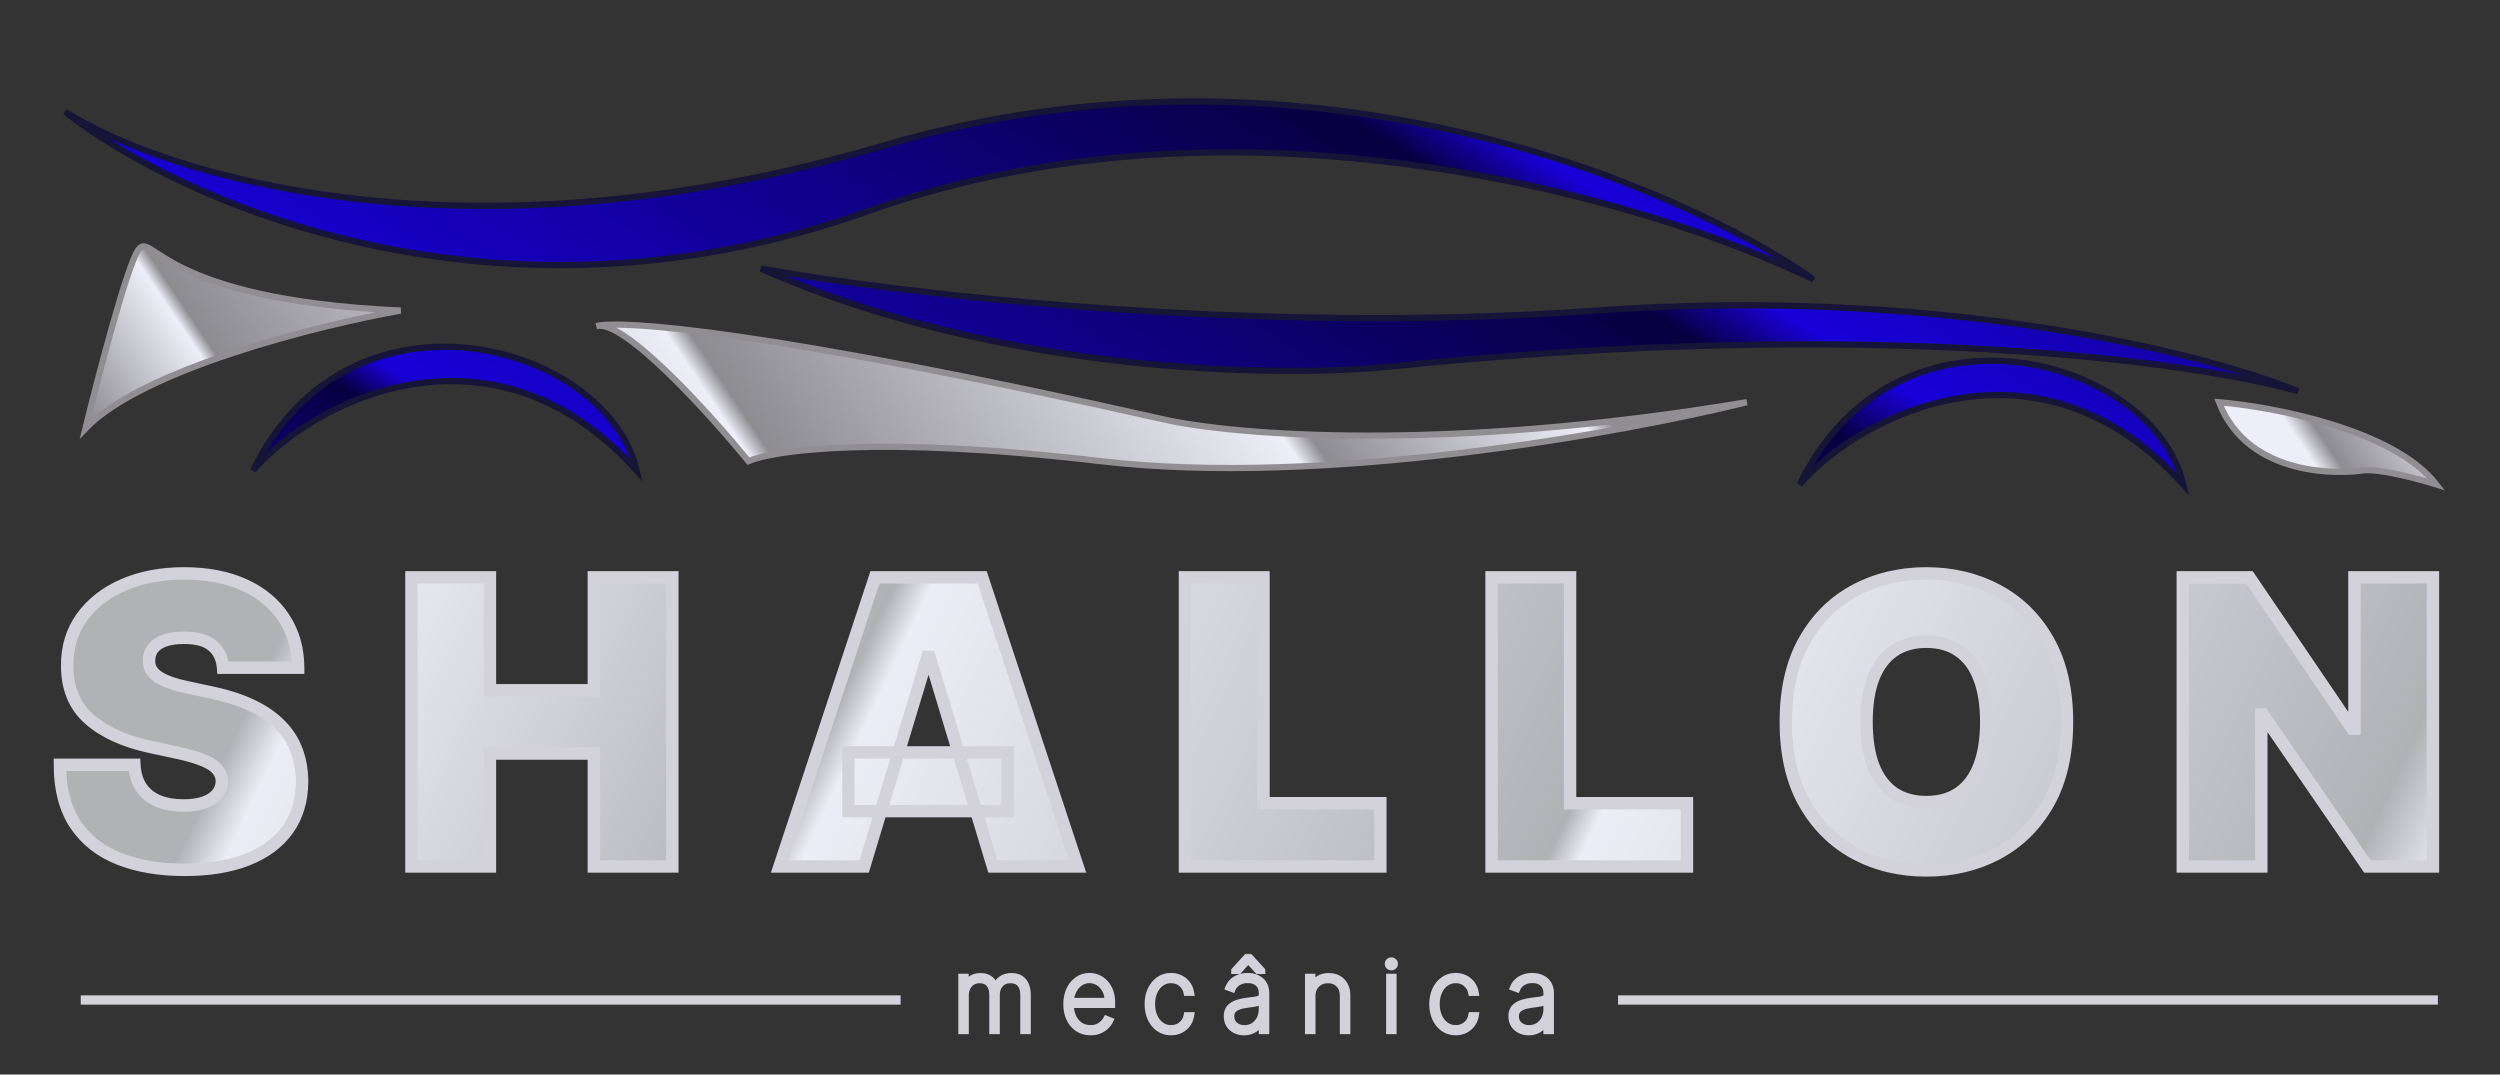 <svg width="805" height="346" viewBox="0 0 805 346" fill="none" xmlns="http://www.w3.org/2000/svg">
<rect x="0" y="0" width="805" height="346" fill="#333333" stroke="none"/>
<mask id="path-1-outside-1_1_5" maskUnits="userSpaceOnUse" x="17" y="182" width="769" height="101" fill="black">
<rect fill="white" x="17" y="182" width="769" height="101"/>
<path d="M71.819 215C71.577 211.97 70.441 209.606 68.41 207.909C66.41 206.212 63.365 205.364 59.274 205.364C56.668 205.364 54.532 205.682 52.865 206.318C51.228 206.924 50.016 207.758 49.228 208.818C48.441 209.879 48.032 211.091 48.001 212.455C47.941 213.576 48.138 214.591 48.592 215.5C49.077 216.379 49.834 217.182 50.865 217.909C51.895 218.606 53.213 219.242 54.819 219.818C56.425 220.394 58.334 220.909 60.547 221.364L68.183 223C73.335 224.091 77.744 225.53 81.41 227.318C85.077 229.106 88.077 231.212 90.41 233.636C92.744 236.03 94.456 238.727 95.547 241.727C96.668 244.727 97.244 248 97.274 251.545C97.244 257.667 95.713 262.848 92.683 267.091C89.653 271.333 85.319 274.561 79.683 276.773C74.077 278.985 67.335 280.091 59.456 280.091C51.365 280.091 44.304 278.894 38.274 276.5C32.274 274.106 27.607 270.424 24.274 265.455C20.971 260.455 19.304 254.061 19.274 246.273H43.274C43.425 249.121 44.138 251.515 45.41 253.455C46.683 255.394 48.471 256.864 50.774 257.864C53.107 258.864 55.88 259.364 59.092 259.364C61.789 259.364 64.047 259.03 65.865 258.364C67.683 257.697 69.062 256.773 70.001 255.591C70.941 254.409 71.425 253.061 71.456 251.545C71.425 250.121 70.956 248.879 70.047 247.818C69.168 246.727 67.713 245.758 65.683 244.909C63.653 244.03 60.91 243.212 57.456 242.455L48.183 240.455C39.941 238.667 33.441 235.682 28.683 231.5C23.956 227.288 21.607 221.545 21.637 214.273C21.607 208.364 23.183 203.197 26.365 198.773C29.577 194.318 34.016 190.848 39.683 188.364C45.38 185.879 51.91 184.636 59.274 184.636C66.789 184.636 73.289 185.894 78.774 188.409C84.259 190.924 88.486 194.47 91.456 199.045C94.456 203.591 95.971 208.909 96.001 215H71.819ZM132.488 279V185.909H157.76V222.273H191.215V185.909H216.488V279H191.215V242.636H157.76V279H132.488ZM278.269 279H250.997L281.724 185.909H316.269L346.997 279H319.724L299.36 211.545H298.633L278.269 279ZM273.178 242.273H324.451V261.182H273.178V242.273ZM381.562 279V185.909H406.835V258.636H444.472V279H381.562ZM480.288 279V185.909H505.56V258.636H543.197V279H480.288ZM665.569 232.455C665.569 242.818 663.554 251.561 659.524 258.682C655.494 265.773 650.054 271.152 643.206 274.818C636.357 278.455 628.721 280.273 620.297 280.273C611.812 280.273 604.145 278.439 597.297 274.773C590.478 271.076 585.054 265.682 581.024 258.591C577.024 251.47 575.024 242.758 575.024 232.455C575.024 222.091 577.024 213.364 581.024 206.273C585.054 199.152 590.478 193.773 597.297 190.136C604.145 186.47 611.812 184.636 620.297 184.636C628.721 184.636 636.357 186.47 643.206 190.136C650.054 193.773 655.494 199.152 659.524 206.273C663.554 213.364 665.569 222.091 665.569 232.455ZM639.569 232.455C639.569 226.879 638.827 222.182 637.342 218.364C635.888 214.515 633.721 211.606 630.842 209.636C627.994 207.636 624.478 206.636 620.297 206.636C616.115 206.636 612.584 207.636 609.706 209.636C606.857 211.606 604.691 214.515 603.206 218.364C601.751 222.182 601.024 226.879 601.024 232.455C601.024 238.03 601.751 242.742 603.206 246.591C604.691 250.409 606.857 253.318 609.706 255.318C612.584 257.288 616.115 258.273 620.297 258.273C624.478 258.273 627.994 257.288 630.842 255.318C633.721 253.318 635.888 250.409 637.342 246.591C638.827 242.742 639.569 238.03 639.569 232.455ZM783.408 185.909V279H762.317L728.681 230.091H728.135V279H702.862V185.909H724.317L757.408 234.636H758.135V185.909H783.408Z"/>
</mask>
<path d="M71.819 215C71.577 211.97 70.441 209.606 68.41 207.909C66.41 206.212 63.365 205.364 59.274 205.364C56.668 205.364 54.532 205.682 52.865 206.318C51.228 206.924 50.016 207.758 49.228 208.818C48.441 209.879 48.032 211.091 48.001 212.455C47.941 213.576 48.138 214.591 48.592 215.5C49.077 216.379 49.834 217.182 50.865 217.909C51.895 218.606 53.213 219.242 54.819 219.818C56.425 220.394 58.334 220.909 60.547 221.364L68.183 223C73.335 224.091 77.744 225.53 81.41 227.318C85.077 229.106 88.077 231.212 90.41 233.636C92.744 236.03 94.456 238.727 95.547 241.727C96.668 244.727 97.244 248 97.274 251.545C97.244 257.667 95.713 262.848 92.683 267.091C89.653 271.333 85.319 274.561 79.683 276.773C74.077 278.985 67.335 280.091 59.456 280.091C51.365 280.091 44.304 278.894 38.274 276.5C32.274 274.106 27.607 270.424 24.274 265.455C20.971 260.455 19.304 254.061 19.274 246.273H43.274C43.425 249.121 44.138 251.515 45.41 253.455C46.683 255.394 48.471 256.864 50.774 257.864C53.107 258.864 55.88 259.364 59.092 259.364C61.789 259.364 64.047 259.03 65.865 258.364C67.683 257.697 69.062 256.773 70.001 255.591C70.941 254.409 71.425 253.061 71.456 251.545C71.425 250.121 70.956 248.879 70.047 247.818C69.168 246.727 67.713 245.758 65.683 244.909C63.653 244.03 60.91 243.212 57.456 242.455L48.183 240.455C39.941 238.667 33.441 235.682 28.683 231.5C23.956 227.288 21.607 221.545 21.637 214.273C21.607 208.364 23.183 203.197 26.365 198.773C29.577 194.318 34.016 190.848 39.683 188.364C45.38 185.879 51.91 184.636 59.274 184.636C66.789 184.636 73.289 185.894 78.774 188.409C84.259 190.924 88.486 194.47 91.456 199.045C94.456 203.591 95.971 208.909 96.001 215H71.819ZM132.488 279V185.909H157.76V222.273H191.215V185.909H216.488V279H191.215V242.636H157.76V279H132.488ZM278.269 279H250.997L281.724 185.909H316.269L346.997 279H319.724L299.36 211.545H298.633L278.269 279ZM273.178 242.273H324.451V261.182H273.178V242.273ZM381.562 279V185.909H406.835V258.636H444.472V279H381.562ZM480.288 279V185.909H505.56V258.636H543.197V279H480.288ZM665.569 232.455C665.569 242.818 663.554 251.561 659.524 258.682C655.494 265.773 650.054 271.152 643.206 274.818C636.357 278.455 628.721 280.273 620.297 280.273C611.812 280.273 604.145 278.439 597.297 274.773C590.478 271.076 585.054 265.682 581.024 258.591C577.024 251.47 575.024 242.758 575.024 232.455C575.024 222.091 577.024 213.364 581.024 206.273C585.054 199.152 590.478 193.773 597.297 190.136C604.145 186.47 611.812 184.636 620.297 184.636C628.721 184.636 636.357 186.47 643.206 190.136C650.054 193.773 655.494 199.152 659.524 206.273C663.554 213.364 665.569 222.091 665.569 232.455ZM639.569 232.455C639.569 226.879 638.827 222.182 637.342 218.364C635.888 214.515 633.721 211.606 630.842 209.636C627.994 207.636 624.478 206.636 620.297 206.636C616.115 206.636 612.584 207.636 609.706 209.636C606.857 211.606 604.691 214.515 603.206 218.364C601.751 222.182 601.024 226.879 601.024 232.455C601.024 238.03 601.751 242.742 603.206 246.591C604.691 250.409 606.857 253.318 609.706 255.318C612.584 257.288 616.115 258.273 620.297 258.273C624.478 258.273 627.994 257.288 630.842 255.318C633.721 253.318 635.888 250.409 637.342 246.591C638.827 242.742 639.569 238.03 639.569 232.455ZM783.408 185.909V279H762.317L728.681 230.091H728.135V279H702.862V185.909H724.317L757.408 234.636H758.135V185.909H783.408Z" fill="url(#paint0_linear_1_5)"/>
<path d="M71.819 215L69.826 215.159L69.973 217H71.819V215ZM68.41 207.909L67.116 209.434L67.122 209.439L67.128 209.444L68.41 207.909ZM52.865 206.318L53.559 208.194L53.569 208.19L53.578 208.187L52.865 206.318ZM49.228 208.818L47.623 207.626L47.623 207.626L49.228 208.818ZM48.001 212.455L49.998 212.562L50 212.531L50.001 212.499L48.001 212.455ZM48.592 215.5L46.803 216.394L46.821 216.431L46.841 216.466L48.592 215.5ZM50.865 217.909L49.711 219.543L49.728 219.555L49.744 219.566L50.865 217.909ZM60.547 221.364L60.966 219.408L60.957 219.406L60.949 219.405L60.547 221.364ZM68.183 223L67.764 224.956L67.769 224.957L68.183 223ZM81.41 227.318L80.534 229.116L81.41 227.318ZM90.41 233.636L88.969 235.023L88.978 235.032L90.41 233.636ZM95.547 241.727L93.667 242.411L93.67 242.419L93.673 242.427L95.547 241.727ZM97.274 251.545L99.274 251.555L99.274 251.542L99.274 251.528L97.274 251.545ZM92.683 267.091L94.31 268.253L94.31 268.253L92.683 267.091ZM79.683 276.773L78.952 274.911L78.949 274.912L79.683 276.773ZM38.274 276.5L37.533 278.358L37.536 278.359L38.274 276.5ZM24.274 265.455L22.605 266.557L22.613 266.569L24.274 265.455ZM19.274 246.273V244.273H17.266L17.274 246.281L19.274 246.273ZM43.274 246.273L45.271 246.166L45.17 244.273H43.274V246.273ZM45.41 253.455L43.738 254.552L43.738 254.552L45.41 253.455ZM50.774 257.864L49.977 259.698L49.986 259.702L50.774 257.864ZM65.865 258.364L66.553 260.241L66.553 260.241L65.865 258.364ZM70.001 255.591L71.567 256.835L71.567 256.835L70.001 255.591ZM71.456 251.545L73.455 251.585L73.456 251.544L73.455 251.503L71.456 251.545ZM70.047 247.818L68.489 249.073L68.508 249.097L68.528 249.12L70.047 247.818ZM65.683 244.909L64.888 246.745L64.9 246.75L64.912 246.754L65.683 244.909ZM57.456 242.455L57.884 240.501L57.877 240.5L57.456 242.455ZM48.183 240.455L47.759 242.409L47.761 242.41L48.183 240.455ZM28.683 231.5L27.352 232.993L27.363 233.002L28.683 231.5ZM21.637 214.273L23.637 214.281L23.637 214.272L23.637 214.262L21.637 214.273ZM26.365 198.773L24.743 197.603L24.741 197.605L26.365 198.773ZM39.683 188.364L38.883 186.53L38.88 186.532L39.683 188.364ZM78.774 188.409L77.94 190.227L77.94 190.227L78.774 188.409ZM91.456 199.045L89.778 200.134L89.782 200.141L89.787 200.147L91.456 199.045ZM96.001 215V217H98.011L98.001 214.99L96.001 215ZM71.819 215L73.813 214.841C73.535 211.362 72.197 208.468 69.693 206.375L68.41 207.909L67.128 209.444C68.684 210.744 69.619 212.578 69.826 215.159L71.819 215ZM68.41 207.909L69.704 206.384C67.188 204.249 63.587 203.364 59.274 203.364V205.364V207.364C63.143 207.364 65.632 208.175 67.116 209.434L68.41 207.909ZM59.274 205.364V203.364C56.526 203.364 54.125 203.696 52.151 204.45L52.865 206.318L53.578 208.187C54.938 207.667 56.809 207.364 59.274 207.364V205.364ZM52.865 206.318L52.17 204.443C50.285 205.141 48.705 206.169 47.623 207.626L49.228 208.818L50.834 210.011C51.327 209.346 52.172 208.708 53.559 208.194L52.865 206.318ZM49.228 208.818L47.623 207.626C46.58 209.03 46.041 210.646 46.002 212.41L48.001 212.455L50.001 212.499C50.022 211.535 50.302 210.727 50.834 210.011L49.228 208.818ZM48.001 212.455L46.004 212.347C45.927 213.777 46.178 215.143 46.803 216.394L48.592 215.5L50.381 214.606C50.097 214.039 49.954 213.374 49.998 212.562L48.001 212.455ZM48.592 215.5L46.841 216.466C47.505 217.669 48.496 218.685 49.711 219.543L50.865 217.909L52.018 216.275C51.173 215.679 50.649 215.089 50.343 214.534L48.592 215.5ZM50.865 217.909L49.744 219.566C50.953 220.384 52.435 221.088 54.144 221.701L54.819 219.818L55.494 217.936C53.992 217.397 52.837 216.828 51.985 216.253L50.865 217.909ZM54.819 219.818L54.144 221.701C55.862 222.317 57.867 222.855 60.144 223.323L60.547 221.364L60.949 219.405C58.802 218.963 56.988 218.471 55.494 217.936L54.819 219.818ZM60.547 221.364L60.127 223.319L67.764 224.956L68.183 223L68.602 221.044L60.966 219.408L60.547 221.364ZM68.183 223L67.769 224.957C72.804 226.023 77.049 227.417 80.534 229.116L81.41 227.318L82.287 225.521C78.438 223.644 73.865 222.159 68.597 221.043L68.183 223ZM81.41 227.318L80.534 229.116C84.033 230.822 86.829 232.8 88.969 235.023L90.41 233.636L91.851 232.249C89.325 229.625 86.121 227.39 82.287 225.521L81.41 227.318ZM90.41 233.636L88.978 235.032C91.123 237.233 92.678 239.69 93.667 242.411L95.547 241.727L97.426 241.044C96.234 237.765 94.364 234.828 91.843 232.24L90.41 233.636ZM95.547 241.727L93.673 242.427C94.704 245.187 95.245 248.226 95.274 251.563L97.274 251.545L99.274 251.528C99.242 247.774 98.631 244.268 97.42 241.027L95.547 241.727ZM97.274 251.545L95.274 251.536C95.245 257.317 93.806 262.078 91.055 265.928L92.683 267.091L94.31 268.253C97.621 263.619 99.242 258.016 99.274 251.555L97.274 251.545ZM92.683 267.091L91.055 265.928C88.285 269.808 84.288 272.817 78.952 274.911L79.683 276.773L80.414 278.634C86.351 276.304 91.021 272.859 94.31 268.253L92.683 267.091ZM79.683 276.773L78.949 274.912C73.636 277.009 67.156 278.091 59.456 278.091V280.091V282.091C67.513 282.091 74.518 280.961 80.417 278.633L79.683 276.773ZM59.456 280.091V278.091C51.557 278.091 44.757 276.922 39.012 274.641L38.274 276.5L37.536 278.359C43.851 280.866 51.172 282.091 59.456 282.091V280.091ZM38.274 276.5L39.015 274.642C33.358 272.385 29.026 268.948 25.935 264.34L24.274 265.455L22.613 266.569C26.189 271.9 31.189 275.827 37.533 278.358L38.274 276.5ZM24.274 265.455L25.943 264.352C22.91 259.761 21.303 253.779 21.274 246.265L19.274 246.273L17.274 246.281C17.305 254.343 19.032 261.148 22.605 266.557L24.274 265.455ZM19.274 246.273V248.273H43.274V246.273V244.273H19.274V246.273ZM43.274 246.273L41.277 246.379C41.443 249.5 42.231 252.256 43.738 254.552L45.41 253.455L47.082 252.357C46.044 250.775 45.408 248.742 45.271 246.166L43.274 246.273ZM45.41 253.455L43.738 254.552C45.242 256.844 47.348 258.556 49.977 259.698L50.774 257.864L51.57 256.029C49.594 255.171 48.124 253.944 47.082 252.357L45.41 253.455ZM50.774 257.864L49.986 259.702C52.625 260.833 55.678 261.364 59.092 261.364V259.364V257.364C56.081 257.364 53.59 256.894 51.562 256.025L50.774 257.864ZM59.092 259.364V261.364C61.939 261.364 64.447 261.014 66.553 260.241L65.865 258.364L65.176 256.486C63.647 257.047 61.639 257.364 59.092 257.364V259.364ZM65.865 258.364L66.553 260.241C68.62 259.483 70.343 258.376 71.567 256.835L70.001 255.591L68.436 254.346C67.781 255.17 66.746 255.911 65.176 256.486L65.865 258.364ZM70.001 255.591L71.567 256.835C72.78 255.309 73.416 253.537 73.455 251.585L71.456 251.545L69.456 251.505C69.434 252.584 69.101 253.509 68.436 254.346L70.001 255.591ZM71.456 251.545L73.455 251.503C73.415 249.626 72.782 247.936 71.565 246.517L70.047 247.818L68.528 249.12C69.13 249.821 69.436 250.616 69.456 251.588L71.456 251.545ZM70.047 247.818L71.604 246.564C70.43 245.106 68.633 243.974 66.454 243.064L65.683 244.909L64.912 246.754C66.793 247.541 67.905 248.348 68.489 249.073L70.047 247.818ZM65.683 244.909L66.477 243.074C64.281 242.123 61.399 241.272 57.884 240.501L57.456 242.455L57.027 244.408C60.421 245.152 63.025 245.938 64.888 246.745L65.683 244.909ZM57.456 242.455L57.877 240.5L48.605 238.5L48.183 240.455L47.761 242.41L57.034 244.41L57.456 242.455ZM48.183 240.455L48.607 238.5C40.591 236.761 34.435 233.893 30.003 229.998L28.683 231.5L27.363 233.002C32.447 237.471 39.29 240.572 47.759 242.409L48.183 240.455ZM28.683 231.5L30.014 230.007C25.78 226.235 23.609 221.075 23.637 214.281L21.637 214.273L19.637 214.264C19.605 222.016 22.131 228.341 27.352 232.993L28.683 231.5ZM21.637 214.273L23.637 214.262C23.609 208.738 25.075 203.992 27.988 199.94L26.365 198.773L24.741 197.605C21.291 202.402 19.605 207.989 19.637 214.283L21.637 214.273ZM26.365 198.773L27.987 199.942C30.965 195.813 35.104 192.555 40.486 190.195L39.683 188.364L38.88 186.532C32.928 189.142 28.189 192.823 24.743 197.603L26.365 198.773ZM39.683 188.364L40.483 190.197C45.885 187.84 52.135 186.636 59.274 186.636V184.636V182.636C51.685 182.636 44.875 183.917 38.883 186.53L39.683 188.364ZM59.274 184.636V186.636C66.57 186.636 72.773 187.858 77.94 190.227L78.774 188.409L79.608 186.591C73.805 183.93 67.008 182.636 59.274 182.636V184.636ZM78.774 188.409L77.94 190.227C83.118 192.601 87.036 195.91 89.778 200.134L91.456 199.045L93.133 197.957C89.936 193.029 85.399 189.247 79.608 186.591L78.774 188.409ZM91.456 199.045L89.787 200.147C92.548 204.331 93.973 209.26 94.001 215.01L96.001 215L98.001 214.99C97.969 208.558 96.364 202.851 93.125 197.944L91.456 199.045ZM96.001 215V213H71.819V215V217H96.001V215ZM132.488 279H130.488V281H132.488V279ZM132.488 185.909V183.909H130.488V185.909H132.488ZM157.76 185.909H159.76V183.909H157.76V185.909ZM157.76 222.273H155.76V224.273H157.76V222.273ZM191.215 222.273V224.273H193.215V222.273H191.215ZM191.215 185.909V183.909H189.215V185.909H191.215ZM216.488 185.909H218.488V183.909H216.488V185.909ZM216.488 279V281H218.488V279H216.488ZM191.215 279H189.215V281H191.215V279ZM191.215 242.636H193.215V240.636H191.215V242.636ZM157.76 242.636V240.636H155.76V242.636H157.76ZM157.76 279V281H159.76V279H157.76ZM132.488 279H134.488V185.909H132.488H130.488V279H132.488ZM132.488 185.909V187.909H157.76V185.909V183.909H132.488V185.909ZM157.76 185.909H155.76V222.273H157.76H159.76V185.909H157.76ZM157.76 222.273V224.273H191.215V222.273V220.273H157.76V222.273ZM191.215 222.273H193.215V185.909H191.215H189.215V222.273H191.215ZM191.215 185.909V187.909H216.488V185.909V183.909H191.215V185.909ZM216.488 185.909H214.488V279H216.488H218.488V185.909H216.488ZM216.488 279V277H191.215V279V281H216.488V279ZM191.215 279H193.215V242.636H191.215H189.215V279H191.215ZM191.215 242.636V240.636H157.76V242.636V244.636H191.215V242.636ZM157.76 242.636H155.76V279H157.76H159.76V242.636H157.76ZM157.76 279V277H132.488V279V281H157.76V279ZM278.269 279V281H279.755L280.184 279.578L278.269 279ZM250.997 279L249.097 278.373L248.23 281H250.997V279ZM281.724 185.909V183.909H280.278L279.825 185.282L281.724 185.909ZM316.269 185.909L318.169 185.282L317.715 183.909H316.269V185.909ZM346.997 279V281H349.763L348.896 278.373L346.997 279ZM319.724 279L317.809 279.578L318.239 281H319.724V279ZM299.36 211.545L301.275 210.967L300.846 209.545H299.36V211.545ZM298.633 211.545V209.545H297.148L296.718 210.967L298.633 211.545ZM273.178 242.273V240.273H271.178V242.273H273.178ZM324.451 242.273H326.451V240.273H324.451V242.273ZM324.451 261.182V263.182H326.451V261.182H324.451ZM273.178 261.182H271.178V263.182H273.178V261.182ZM278.269 279V277H250.997V279V281H278.269V279ZM250.997 279L252.896 279.627L283.623 186.536L281.724 185.909L279.825 185.282L249.097 278.373L250.997 279ZM281.724 185.909V187.909H316.269V185.909V183.909H281.724V185.909ZM316.269 185.909L314.37 186.536L345.097 279.627L346.997 279L348.896 278.373L318.169 185.282L316.269 185.909ZM346.997 279V277H319.724V279V281H346.997V279ZM319.724 279L321.639 278.422L301.275 210.967L299.36 211.545L297.446 212.123L317.809 279.578L319.724 279ZM299.36 211.545V209.545H298.633V211.545V213.545H299.36V211.545ZM298.633 211.545L296.718 210.967L276.355 278.422L278.269 279L280.184 279.578L300.548 212.123L298.633 211.545ZM273.178 242.273V244.273H324.451V242.273V240.273H273.178V242.273ZM324.451 242.273H322.451V261.182H324.451H326.451V242.273H324.451ZM324.451 261.182V259.182H273.178V261.182V263.182H324.451V261.182ZM273.178 261.182H275.178V242.273H273.178H271.178V261.182H273.178ZM381.562 279H379.562V281H381.562V279ZM381.562 185.909V183.909H379.562V185.909H381.562ZM406.835 185.909H408.835V183.909H406.835V185.909ZM406.835 258.636H404.835V260.636H406.835V258.636ZM444.472 258.636H446.472V256.636H444.472V258.636ZM444.472 279V281H446.472V279H444.472ZM381.562 279H383.562V185.909H381.562H379.562V279H381.562ZM381.562 185.909V187.909H406.835V185.909V183.909H381.562V185.909ZM406.835 185.909H404.835V258.636H406.835H408.835V185.909H406.835ZM406.835 258.636V260.636H444.472V258.636V256.636H406.835V258.636ZM444.472 258.636H442.472V279H444.472H446.472V258.636H444.472ZM444.472 279V277H381.562V279V281H444.472V279ZM480.288 279H478.288V281H480.288V279ZM480.288 185.909V183.909H478.288V185.909H480.288ZM505.56 185.909H507.56V183.909H505.56V185.909ZM505.56 258.636H503.56V260.636H505.56V258.636ZM543.197 258.636H545.197V256.636H543.197V258.636ZM543.197 279V281H545.197V279H543.197ZM480.288 279H482.288V185.909H480.288H478.288V279H480.288ZM480.288 185.909V187.909H505.56V185.909V183.909H480.288V185.909ZM505.56 185.909H503.56V258.636H505.56H507.56V185.909H505.56ZM505.56 258.636V260.636H543.197V258.636V256.636H505.56V258.636ZM543.197 258.636H541.197V279H543.197H545.197V258.636H543.197ZM543.197 279V277H480.288V279V281H543.197V279ZM659.524 258.682L661.263 259.67L661.264 259.667L659.524 258.682ZM643.206 274.818L644.144 276.585L644.15 276.581L643.206 274.818ZM597.297 274.773L596.343 276.531L596.353 276.536L597.297 274.773ZM581.024 258.591L579.28 259.57L579.285 259.579L581.024 258.591ZM581.024 206.273L579.283 205.288L579.282 205.29L581.024 206.273ZM597.297 190.136L598.238 191.901L598.241 191.9L597.297 190.136ZM643.206 190.136L642.262 191.9L642.268 191.903L643.206 190.136ZM659.524 206.273L657.783 207.258L657.785 207.261L659.524 206.273ZM637.342 218.364L635.471 219.071L635.475 219.08L635.478 219.089L637.342 218.364ZM630.842 209.636L629.693 211.273L629.703 211.28L629.713 211.287L630.842 209.636ZM609.706 209.636L610.843 211.281L610.847 211.279L609.706 209.636ZM603.206 218.364L601.34 217.644L601.337 217.652L603.206 218.364ZM603.206 246.591L601.335 247.298L601.338 247.307L601.342 247.316L603.206 246.591ZM609.706 255.318L608.556 256.955L608.566 256.962L608.576 256.969L609.706 255.318ZM630.842 255.318L631.98 256.963L631.983 256.961L630.842 255.318ZM637.342 246.591L635.476 245.871L635.473 245.879L637.342 246.591ZM665.569 232.455H663.569C663.569 242.563 661.604 250.946 657.783 257.697L659.524 258.682L661.264 259.667C665.504 252.175 667.569 243.073 667.569 232.455H665.569ZM659.524 258.682L657.785 257.694C653.932 264.474 648.76 269.576 642.262 273.055L643.206 274.818L644.15 276.581C651.348 272.727 657.056 267.072 661.263 259.67L659.524 258.682ZM643.206 274.818L642.268 273.052C635.733 276.522 628.423 278.273 620.297 278.273V280.273V282.273C629.019 282.273 636.982 280.387 644.144 276.585L643.206 274.818ZM620.297 280.273V278.273C612.11 278.273 604.773 276.507 598.241 273.01L597.297 274.773L596.353 276.536C603.518 280.372 611.513 282.273 620.297 282.273V280.273ZM597.297 274.773L598.25 273.015C591.778 269.505 586.618 264.386 582.763 257.603L581.024 258.591L579.285 259.579C583.49 266.978 589.179 272.646 596.343 276.531L597.297 274.773ZM581.024 258.591L582.768 257.611C578.974 250.858 577.024 242.503 577.024 232.455H575.024H573.024C573.024 243.012 575.074 252.082 579.28 259.57L581.024 258.591ZM575.024 232.455H577.024C577.024 222.343 578.975 213.975 582.766 207.255L581.024 206.273L579.282 205.29C575.073 212.752 573.024 221.839 573.024 232.455H575.024ZM581.024 206.273L582.764 207.258C586.619 200.447 591.775 195.348 598.238 191.901L597.297 190.136L596.355 188.372C589.182 192.197 583.489 197.856 579.283 205.288L581.024 206.273ZM597.297 190.136L598.241 191.9C604.773 188.402 612.11 186.636 620.297 186.636V184.636V182.636C611.513 182.636 603.518 184.537 596.353 188.373L597.297 190.136ZM620.297 184.636V186.636C628.42 186.636 635.728 188.401 642.262 191.9L643.206 190.136L644.15 188.373C636.987 184.538 629.022 182.636 620.297 182.636V184.636ZM643.206 190.136L642.268 191.903C648.761 195.35 653.93 200.449 657.783 207.258L659.524 206.273L661.264 205.288C657.057 197.854 651.348 192.195 644.144 188.37L643.206 190.136ZM659.524 206.273L657.785 207.261C661.604 213.98 663.569 222.345 663.569 232.455H665.569H667.569C667.569 221.836 665.505 212.748 661.263 205.284L659.524 206.273ZM639.569 232.455H641.569C641.569 226.715 640.807 221.755 639.206 217.639L637.342 218.364L635.478 219.089C636.847 222.609 637.569 227.043 637.569 232.455H639.569ZM637.342 218.364L639.213 217.657C637.64 213.496 635.245 210.226 631.971 207.986L630.842 209.636L629.713 211.287C632.196 212.986 634.135 215.535 635.471 219.071L637.342 218.364ZM630.842 209.636L631.991 208C628.743 205.719 624.805 204.636 620.297 204.636V206.636V208.636C624.152 208.636 627.244 209.554 629.693 211.273L630.842 209.636ZM620.297 206.636V204.636C615.787 204.636 611.839 205.719 608.565 207.994L609.706 209.636L610.847 211.279C613.33 209.554 616.442 208.636 620.297 208.636V206.636ZM609.706 209.636L608.568 207.991C605.331 210.23 602.941 213.494 601.34 217.644L603.206 218.364L605.072 219.084C606.44 215.537 608.384 212.982 610.843 211.281L609.706 209.636ZM603.206 218.364L601.337 217.652C599.77 221.764 599.024 226.718 599.024 232.455H601.024H603.024C603.024 227.039 603.732 222.6 605.075 219.076L603.206 218.364ZM601.024 232.455H599.024C599.024 238.192 599.771 243.159 601.335 247.298L603.206 246.591L605.077 245.884C603.732 242.326 603.024 237.869 603.024 232.455H601.024ZM603.206 246.591L601.342 247.316C602.944 251.435 605.331 254.69 608.556 256.955L609.706 255.318L610.855 253.681C608.383 251.946 606.437 249.383 605.07 245.866L603.206 246.591ZM609.706 255.318L608.576 256.969C611.849 259.208 615.793 260.273 620.297 260.273V258.273V256.273C616.436 256.273 613.32 255.368 610.835 253.668L609.706 255.318ZM620.297 258.273V260.273C624.799 260.273 628.733 259.208 631.98 256.963L630.842 255.318L629.705 253.673C627.255 255.367 624.158 256.273 620.297 256.273V258.273ZM630.842 255.318L631.983 256.961C635.245 254.695 637.637 251.433 639.211 247.303L637.342 246.591L635.473 245.879C634.138 249.385 632.197 251.942 629.701 253.676L630.842 255.318ZM637.342 246.591L639.208 247.311C640.807 243.167 641.569 238.195 641.569 232.455H639.569H637.569C637.569 237.865 636.847 242.317 635.476 245.871L637.342 246.591ZM783.408 185.909H785.408V183.909H783.408V185.909ZM783.408 279V281H785.408V279H783.408ZM762.317 279L760.669 280.133L761.265 281H762.317V279ZM728.681 230.091L730.329 228.958L729.733 228.091H728.681V230.091ZM728.135 230.091V228.091H726.135V230.091H728.135ZM728.135 279V281H730.135V279H728.135ZM702.862 279H700.862V281H702.862V279ZM702.862 185.909V183.909H700.862V185.909H702.862ZM724.317 185.909L725.972 184.785L725.376 183.909H724.317V185.909ZM757.408 234.636L755.753 235.76L756.349 236.636H757.408V234.636ZM758.135 234.636V236.636H760.135V234.636H758.135ZM758.135 185.909V183.909H756.135V185.909H758.135ZM783.408 185.909H781.408V279H783.408H785.408V185.909H783.408ZM783.408 279V277H762.317V279V281H783.408V279ZM762.317 279L763.965 277.867L730.329 228.958L728.681 230.091L727.033 231.224L760.669 280.133L762.317 279ZM728.681 230.091V228.091H728.135V230.091V232.091H728.681V230.091ZM728.135 230.091H726.135V279H728.135H730.135V230.091H728.135ZM728.135 279V277H702.862V279V281H728.135V279ZM702.862 279H704.862V185.909H702.862H700.862V279H702.862ZM702.862 185.909V187.909H724.317V185.909V183.909H702.862V185.909ZM724.317 185.909L722.662 187.033L755.753 235.76L757.408 234.636L759.062 233.513L725.972 184.785L724.317 185.909ZM757.408 234.636V236.636H758.135V234.636V232.636H757.408V234.636ZM758.135 234.636H760.135V185.909H758.135H756.135V234.636H758.135ZM758.135 185.909V187.909H783.408V185.909V183.909H758.135V185.909Z" fill="#D3D2DA" mask="url(#path-1-outside-1_1_5)"/>
<mask id="path-3-outside-2_1_5" maskUnits="userSpaceOnUse" x="308" y="307" width="193" height="27" fill="black">
<rect fill="white" x="308" y="307" width="193" height="27"/>
<path d="M309.573 332V314.545H310.925V317.182H311.062C311.395 316.303 311.971 315.606 312.789 315.091C313.607 314.576 314.592 314.318 315.744 314.318C317.009 314.318 318.028 314.621 318.8 315.227C319.581 315.833 320.141 316.655 320.482 317.693H320.607C320.948 316.67 321.558 315.852 322.437 315.239C323.323 314.625 324.414 314.318 325.709 314.318C327.399 314.318 328.687 314.852 329.573 315.92C330.467 316.981 330.914 318.436 330.914 320.284V332H329.528V320.284C329.528 318.83 329.179 317.686 328.482 316.852C327.785 316.019 326.763 315.602 325.414 315.602C323.975 315.602 322.869 316.053 322.096 316.955C321.323 317.856 320.937 319.004 320.937 320.398V332H319.55V320.193C319.55 318.837 319.209 317.735 318.528 316.886C317.846 316.03 316.823 315.602 315.459 315.602C314.535 315.602 313.736 315.814 313.062 316.239C312.395 316.663 311.876 317.246 311.505 317.989C311.141 318.731 310.959 319.583 310.959 320.545V332H309.573ZM351.154 332.364C349.578 332.364 348.207 331.973 347.04 331.193C345.873 330.413 344.972 329.345 344.336 327.989C343.699 326.633 343.381 325.087 343.381 323.352C343.381 321.61 343.699 320.057 344.336 318.693C344.979 317.33 345.862 316.254 346.983 315.466C348.104 314.678 349.385 314.284 350.824 314.284C351.801 314.284 352.726 314.481 353.597 314.875C354.476 315.261 355.248 315.822 355.915 316.557C356.589 317.292 357.116 318.178 357.495 319.216C357.881 320.254 358.074 321.42 358.074 322.716V323.58H344.256V322.318H356.688C356.688 321.053 356.43 319.913 355.915 318.898C355.4 317.883 354.699 317.076 353.813 316.477C352.926 315.879 351.93 315.58 350.824 315.58C349.665 315.58 348.631 315.905 347.722 316.557C346.82 317.201 346.104 318.072 345.574 319.17C345.051 320.269 344.779 321.496 344.756 322.852V323.42C344.756 324.875 345.01 326.182 345.517 327.341C346.032 328.492 346.767 329.405 347.722 330.08C348.676 330.746 349.82 331.08 351.154 331.08C352.108 331.08 352.923 330.92 353.597 330.602C354.279 330.277 354.836 329.883 355.267 329.42C355.699 328.958 356.025 328.511 356.245 328.08L357.506 328.591C357.241 329.174 356.828 329.758 356.267 330.341C355.714 330.917 355.01 331.398 354.154 331.784C353.305 332.17 352.305 332.364 351.154 332.364ZM377.072 332.364C375.587 332.364 374.281 331.973 373.152 331.193C372.023 330.405 371.141 329.33 370.504 327.966C369.875 326.602 369.561 325.057 369.561 323.33C369.561 321.602 369.879 320.057 370.516 318.693C371.152 317.33 372.034 316.254 373.163 315.466C374.292 314.678 375.591 314.284 377.061 314.284C378.167 314.284 379.175 314.511 380.084 314.966C381 315.42 381.758 316.053 382.356 316.864C382.962 317.674 383.349 318.614 383.516 319.682H382.106C381.879 318.5 381.311 317.523 380.402 316.75C379.5 315.97 378.391 315.58 377.072 315.58C375.891 315.58 374.837 315.913 373.913 316.58C372.989 317.239 372.262 318.152 371.731 319.318C371.201 320.477 370.936 321.807 370.936 323.307C370.936 324.784 371.194 326.11 371.709 327.284C372.224 328.451 372.944 329.375 373.868 330.057C374.792 330.739 375.86 331.08 377.072 331.08C377.928 331.08 378.709 330.909 379.413 330.568C380.125 330.227 380.72 329.742 381.197 329.114C381.675 328.485 381.989 327.75 382.141 326.909H383.55C383.383 327.985 383.004 328.932 382.413 329.75C381.822 330.568 381.069 331.208 380.152 331.67C379.235 332.133 378.209 332.364 377.072 332.364ZM400.582 332.375C399.574 332.375 398.65 332.174 397.809 331.773C396.976 331.371 396.305 330.784 395.798 330.011C395.298 329.239 395.048 328.299 395.048 327.193C395.048 326.466 395.177 325.826 395.434 325.273C395.692 324.72 396.089 324.242 396.627 323.841C397.165 323.439 397.855 323.11 398.696 322.852C399.536 322.587 400.54 322.383 401.707 322.239C402.593 322.133 403.385 322.03 404.082 321.932C404.779 321.826 405.324 321.663 405.718 321.443C406.12 321.223 406.321 320.89 406.321 320.443V319.716C406.321 318.443 405.919 317.432 405.116 316.682C404.313 315.932 403.207 315.557 401.798 315.557C400.548 315.557 399.495 315.833 398.639 316.386C397.79 316.932 397.196 317.636 396.855 318.5L395.548 318.011C395.881 317.178 396.362 316.485 396.991 315.932C397.627 315.379 398.355 314.966 399.173 314.693C399.999 314.42 400.862 314.284 401.764 314.284C402.544 314.284 403.286 314.394 403.991 314.614C404.703 314.833 405.336 315.167 405.889 315.614C406.449 316.061 406.892 316.633 407.218 317.33C407.544 318.019 407.707 318.845 407.707 319.807V332H406.321V328.852H406.218C405.915 329.504 405.499 330.098 404.968 330.636C404.446 331.167 403.813 331.591 403.071 331.909C402.336 332.22 401.506 332.375 400.582 332.375ZM400.718 331.091C401.809 331.091 402.775 330.826 403.616 330.295C404.464 329.758 405.127 329.023 405.605 328.091C406.082 327.159 406.321 326.102 406.321 324.92V322.352C406.146 322.504 405.892 322.64 405.559 322.761C405.233 322.875 404.862 322.977 404.446 323.068C404.036 323.152 403.605 323.227 403.15 323.295C402.703 323.356 402.267 323.413 401.843 323.466C400.571 323.617 399.533 323.852 398.73 324.17C397.934 324.481 397.351 324.89 396.98 325.398C396.616 325.905 396.434 326.519 396.434 327.239C396.434 328.428 396.843 329.367 397.661 330.057C398.48 330.746 399.499 331.091 400.718 331.091ZM405.002 312.636L401.946 309.239L398.889 312.636H397.457V312.511L401.48 308.091H402.411L406.434 312.511V312.636H405.002ZM422.586 320.682V332H421.199V314.545H422.552V317.307H422.688C423.097 316.405 423.752 315.682 424.654 315.136C425.555 314.591 426.627 314.318 427.87 314.318C429.044 314.318 430.074 314.568 430.961 315.068C431.855 315.568 432.552 316.28 433.052 317.205C433.559 318.121 433.813 319.216 433.813 320.489V332H432.427V320.545C432.427 319.061 431.983 317.867 431.097 316.966C430.218 316.057 429.055 315.602 427.608 315.602C426.639 315.602 425.775 315.814 425.018 316.239C424.26 316.663 423.665 317.258 423.233 318.023C422.802 318.78 422.586 319.667 422.586 320.682ZM447.323 332V314.545H448.698V332H447.323ZM448.016 311.455C447.713 311.455 447.448 311.348 447.22 311.136C447.001 310.924 446.891 310.667 446.891 310.364C446.891 310.061 447.001 309.803 447.22 309.591C447.44 309.379 447.705 309.273 448.016 309.273C448.319 309.273 448.58 309.379 448.8 309.591C449.027 309.803 449.141 310.061 449.141 310.364C449.141 310.667 449.031 310.924 448.811 311.136C448.591 311.348 448.326 311.455 448.016 311.455ZM468.73 332.364C467.245 332.364 465.938 331.973 464.809 331.193C463.681 330.405 462.798 329.33 462.162 327.966C461.533 326.602 461.218 325.057 461.218 323.33C461.218 321.602 461.537 320.057 462.173 318.693C462.809 317.33 463.692 316.254 464.821 315.466C465.95 314.678 467.249 314.284 468.718 314.284C469.825 314.284 470.832 314.511 471.741 314.966C472.658 315.42 473.415 316.053 474.014 316.864C474.62 317.674 475.006 318.614 475.173 319.682H473.764C473.537 318.5 472.968 317.523 472.059 316.75C471.158 315.97 470.048 315.58 468.73 315.58C467.548 315.58 466.495 315.913 465.571 316.58C464.647 317.239 463.919 318.152 463.389 319.318C462.859 320.477 462.593 321.807 462.593 323.307C462.593 324.784 462.851 326.11 463.366 327.284C463.881 328.451 464.601 329.375 465.525 330.057C466.45 330.739 467.518 331.08 468.73 331.08C469.586 331.08 470.366 330.909 471.071 330.568C471.783 330.227 472.378 329.742 472.855 329.114C473.332 328.485 473.647 327.75 473.798 326.909H475.207C475.04 327.985 474.662 328.932 474.071 329.75C473.48 330.568 472.726 331.208 471.809 331.67C470.893 332.133 469.866 332.364 468.73 332.364ZM492.239 332.375C491.232 332.375 490.308 332.174 489.467 331.773C488.633 331.371 487.963 330.784 487.455 330.011C486.955 329.239 486.705 328.299 486.705 327.193C486.705 326.466 486.834 325.826 487.092 325.273C487.349 324.72 487.747 324.242 488.285 323.841C488.823 323.439 489.512 323.11 490.353 322.852C491.194 322.587 492.198 322.383 493.364 322.239C494.251 322.133 495.042 322.03 495.739 321.932C496.436 321.826 496.982 321.663 497.376 321.443C497.777 321.223 497.978 320.89 497.978 320.443V319.716C497.978 318.443 497.577 317.432 496.773 316.682C495.97 315.932 494.864 315.557 493.455 315.557C492.205 315.557 491.152 315.833 490.296 316.386C489.448 316.932 488.853 317.636 488.512 318.5L487.205 318.011C487.539 317.178 488.02 316.485 488.648 315.932C489.285 315.379 490.012 314.966 490.83 314.693C491.656 314.42 492.52 314.284 493.421 314.284C494.202 314.284 494.944 314.394 495.648 314.614C496.361 314.833 496.993 315.167 497.546 315.614C498.107 316.061 498.55 316.633 498.876 317.33C499.202 318.019 499.364 318.845 499.364 319.807V332H497.978V328.852H497.876C497.573 329.504 497.156 330.098 496.626 330.636C496.103 331.167 495.47 331.591 494.728 331.909C493.993 332.22 493.164 332.375 492.239 332.375ZM492.376 331.091C493.467 331.091 494.433 330.826 495.273 330.295C496.122 329.758 496.785 329.023 497.262 328.091C497.739 327.159 497.978 326.102 497.978 324.92V322.352C497.804 322.504 497.55 322.64 497.217 322.761C496.891 322.875 496.52 322.977 496.103 323.068C495.694 323.152 495.262 323.227 494.808 323.295C494.361 323.356 493.925 323.413 493.501 323.466C492.228 323.617 491.19 323.852 490.387 324.17C489.592 324.481 489.008 324.89 488.637 325.398C488.273 325.905 488.092 326.519 488.092 327.239C488.092 328.428 488.501 329.367 489.319 330.057C490.137 330.746 491.156 331.091 492.376 331.091Z"/>
</mask>
<path d="M309.573 332V314.545H310.925V317.182H311.062C311.395 316.303 311.971 315.606 312.789 315.091C313.607 314.576 314.592 314.318 315.744 314.318C317.009 314.318 318.028 314.621 318.8 315.227C319.581 315.833 320.141 316.655 320.482 317.693H320.607C320.948 316.67 321.558 315.852 322.437 315.239C323.323 314.625 324.414 314.318 325.709 314.318C327.399 314.318 328.687 314.852 329.573 315.92C330.467 316.981 330.914 318.436 330.914 320.284V332H329.528V320.284C329.528 318.83 329.179 317.686 328.482 316.852C327.785 316.019 326.763 315.602 325.414 315.602C323.975 315.602 322.869 316.053 322.096 316.955C321.323 317.856 320.937 319.004 320.937 320.398V332H319.55V320.193C319.55 318.837 319.209 317.735 318.528 316.886C317.846 316.03 316.823 315.602 315.459 315.602C314.535 315.602 313.736 315.814 313.062 316.239C312.395 316.663 311.876 317.246 311.505 317.989C311.141 318.731 310.959 319.583 310.959 320.545V332H309.573ZM351.154 332.364C349.578 332.364 348.207 331.973 347.04 331.193C345.873 330.413 344.972 329.345 344.336 327.989C343.699 326.633 343.381 325.087 343.381 323.352C343.381 321.61 343.699 320.057 344.336 318.693C344.979 317.33 345.862 316.254 346.983 315.466C348.104 314.678 349.385 314.284 350.824 314.284C351.801 314.284 352.726 314.481 353.597 314.875C354.476 315.261 355.248 315.822 355.915 316.557C356.589 317.292 357.116 318.178 357.495 319.216C357.881 320.254 358.074 321.42 358.074 322.716V323.58H344.256V322.318H356.688C356.688 321.053 356.43 319.913 355.915 318.898C355.4 317.883 354.699 317.076 353.813 316.477C352.926 315.879 351.93 315.58 350.824 315.58C349.665 315.58 348.631 315.905 347.722 316.557C346.82 317.201 346.104 318.072 345.574 319.17C345.051 320.269 344.779 321.496 344.756 322.852V323.42C344.756 324.875 345.01 326.182 345.517 327.341C346.032 328.492 346.767 329.405 347.722 330.08C348.676 330.746 349.82 331.08 351.154 331.08C352.108 331.08 352.923 330.92 353.597 330.602C354.279 330.277 354.836 329.883 355.267 329.42C355.699 328.958 356.025 328.511 356.245 328.08L357.506 328.591C357.241 329.174 356.828 329.758 356.267 330.341C355.714 330.917 355.01 331.398 354.154 331.784C353.305 332.17 352.305 332.364 351.154 332.364ZM377.072 332.364C375.587 332.364 374.281 331.973 373.152 331.193C372.023 330.405 371.141 329.33 370.504 327.966C369.875 326.602 369.561 325.057 369.561 323.33C369.561 321.602 369.879 320.057 370.516 318.693C371.152 317.33 372.034 316.254 373.163 315.466C374.292 314.678 375.591 314.284 377.061 314.284C378.167 314.284 379.175 314.511 380.084 314.966C381 315.42 381.758 316.053 382.356 316.864C382.962 317.674 383.349 318.614 383.516 319.682H382.106C381.879 318.5 381.311 317.523 380.402 316.75C379.5 315.97 378.391 315.58 377.072 315.58C375.891 315.58 374.837 315.913 373.913 316.58C372.989 317.239 372.262 318.152 371.731 319.318C371.201 320.477 370.936 321.807 370.936 323.307C370.936 324.784 371.194 326.11 371.709 327.284C372.224 328.451 372.944 329.375 373.868 330.057C374.792 330.739 375.86 331.08 377.072 331.08C377.928 331.08 378.709 330.909 379.413 330.568C380.125 330.227 380.72 329.742 381.197 329.114C381.675 328.485 381.989 327.75 382.141 326.909H383.55C383.383 327.985 383.004 328.932 382.413 329.75C381.822 330.568 381.069 331.208 380.152 331.67C379.235 332.133 378.209 332.364 377.072 332.364ZM400.582 332.375C399.574 332.375 398.65 332.174 397.809 331.773C396.976 331.371 396.305 330.784 395.798 330.011C395.298 329.239 395.048 328.299 395.048 327.193C395.048 326.466 395.177 325.826 395.434 325.273C395.692 324.72 396.089 324.242 396.627 323.841C397.165 323.439 397.855 323.11 398.696 322.852C399.536 322.587 400.54 322.383 401.707 322.239C402.593 322.133 403.385 322.03 404.082 321.932C404.779 321.826 405.324 321.663 405.718 321.443C406.12 321.223 406.321 320.89 406.321 320.443V319.716C406.321 318.443 405.919 317.432 405.116 316.682C404.313 315.932 403.207 315.557 401.798 315.557C400.548 315.557 399.495 315.833 398.639 316.386C397.79 316.932 397.196 317.636 396.855 318.5L395.548 318.011C395.881 317.178 396.362 316.485 396.991 315.932C397.627 315.379 398.355 314.966 399.173 314.693C399.999 314.42 400.862 314.284 401.764 314.284C402.544 314.284 403.286 314.394 403.991 314.614C404.703 314.833 405.336 315.167 405.889 315.614C406.449 316.061 406.892 316.633 407.218 317.33C407.544 318.019 407.707 318.845 407.707 319.807V332H406.321V328.852H406.218C405.915 329.504 405.499 330.098 404.968 330.636C404.446 331.167 403.813 331.591 403.071 331.909C402.336 332.22 401.506 332.375 400.582 332.375ZM400.718 331.091C401.809 331.091 402.775 330.826 403.616 330.295C404.464 329.758 405.127 329.023 405.605 328.091C406.082 327.159 406.321 326.102 406.321 324.92V322.352C406.146 322.504 405.892 322.64 405.559 322.761C405.233 322.875 404.862 322.977 404.446 323.068C404.036 323.152 403.605 323.227 403.15 323.295C402.703 323.356 402.267 323.413 401.843 323.466C400.571 323.617 399.533 323.852 398.73 324.17C397.934 324.481 397.351 324.89 396.98 325.398C396.616 325.905 396.434 326.519 396.434 327.239C396.434 328.428 396.843 329.367 397.661 330.057C398.48 330.746 399.499 331.091 400.718 331.091ZM405.002 312.636L401.946 309.239L398.889 312.636H397.457V312.511L401.48 308.091H402.411L406.434 312.511V312.636H405.002ZM422.586 320.682V332H421.199V314.545H422.552V317.307H422.688C423.097 316.405 423.752 315.682 424.654 315.136C425.555 314.591 426.627 314.318 427.87 314.318C429.044 314.318 430.074 314.568 430.961 315.068C431.855 315.568 432.552 316.28 433.052 317.205C433.559 318.121 433.813 319.216 433.813 320.489V332H432.427V320.545C432.427 319.061 431.983 317.867 431.097 316.966C430.218 316.057 429.055 315.602 427.608 315.602C426.639 315.602 425.775 315.814 425.018 316.239C424.26 316.663 423.665 317.258 423.233 318.023C422.802 318.78 422.586 319.667 422.586 320.682ZM447.323 332V314.545H448.698V332H447.323ZM448.016 311.455C447.713 311.455 447.448 311.348 447.22 311.136C447.001 310.924 446.891 310.667 446.891 310.364C446.891 310.061 447.001 309.803 447.22 309.591C447.44 309.379 447.705 309.273 448.016 309.273C448.319 309.273 448.58 309.379 448.8 309.591C449.027 309.803 449.141 310.061 449.141 310.364C449.141 310.667 449.031 310.924 448.811 311.136C448.591 311.348 448.326 311.455 448.016 311.455ZM468.73 332.364C467.245 332.364 465.938 331.973 464.809 331.193C463.681 330.405 462.798 329.33 462.162 327.966C461.533 326.602 461.218 325.057 461.218 323.33C461.218 321.602 461.537 320.057 462.173 318.693C462.809 317.33 463.692 316.254 464.821 315.466C465.95 314.678 467.249 314.284 468.718 314.284C469.825 314.284 470.832 314.511 471.741 314.966C472.658 315.42 473.415 316.053 474.014 316.864C474.62 317.674 475.006 318.614 475.173 319.682H473.764C473.537 318.5 472.968 317.523 472.059 316.75C471.158 315.97 470.048 315.58 468.73 315.58C467.548 315.58 466.495 315.913 465.571 316.58C464.647 317.239 463.919 318.152 463.389 319.318C462.859 320.477 462.593 321.807 462.593 323.307C462.593 324.784 462.851 326.11 463.366 327.284C463.881 328.451 464.601 329.375 465.525 330.057C466.45 330.739 467.518 331.08 468.73 331.08C469.586 331.08 470.366 330.909 471.071 330.568C471.783 330.227 472.378 329.742 472.855 329.114C473.332 328.485 473.647 327.75 473.798 326.909H475.207C475.04 327.985 474.662 328.932 474.071 329.75C473.48 330.568 472.726 331.208 471.809 331.67C470.893 332.133 469.866 332.364 468.73 332.364ZM492.239 332.375C491.232 332.375 490.308 332.174 489.467 331.773C488.633 331.371 487.963 330.784 487.455 330.011C486.955 329.239 486.705 328.299 486.705 327.193C486.705 326.466 486.834 325.826 487.092 325.273C487.349 324.72 487.747 324.242 488.285 323.841C488.823 323.439 489.512 323.11 490.353 322.852C491.194 322.587 492.198 322.383 493.364 322.239C494.251 322.133 495.042 322.03 495.739 321.932C496.436 321.826 496.982 321.663 497.376 321.443C497.777 321.223 497.978 320.89 497.978 320.443V319.716C497.978 318.443 497.577 317.432 496.773 316.682C495.97 315.932 494.864 315.557 493.455 315.557C492.205 315.557 491.152 315.833 490.296 316.386C489.448 316.932 488.853 317.636 488.512 318.5L487.205 318.011C487.539 317.178 488.02 316.485 488.648 315.932C489.285 315.379 490.012 314.966 490.83 314.693C491.656 314.42 492.52 314.284 493.421 314.284C494.202 314.284 494.944 314.394 495.648 314.614C496.361 314.833 496.993 315.167 497.546 315.614C498.107 316.061 498.55 316.633 498.876 317.33C499.202 318.019 499.364 318.845 499.364 319.807V332H497.978V328.852H497.876C497.573 329.504 497.156 330.098 496.626 330.636C496.103 331.167 495.47 331.591 494.728 331.909C493.993 332.22 493.164 332.375 492.239 332.375ZM492.376 331.091C493.467 331.091 494.433 330.826 495.273 330.295C496.122 329.758 496.785 329.023 497.262 328.091C497.739 327.159 497.978 326.102 497.978 324.92V322.352C497.804 322.504 497.55 322.64 497.217 322.761C496.891 322.875 496.52 322.977 496.103 323.068C495.694 323.152 495.262 323.227 494.808 323.295C494.361 323.356 493.925 323.413 493.501 323.466C492.228 323.617 491.19 323.852 490.387 324.17C489.592 324.481 489.008 324.89 488.637 325.398C488.273 325.905 488.092 326.519 488.092 327.239C488.092 328.428 488.501 329.367 489.319 330.057C490.137 330.746 491.156 331.091 492.376 331.091Z" fill="#B2B3B7"/>
<path d="M309.573 332H308.573V333H309.573V332ZM309.573 314.545V313.545H308.573V314.545H309.573ZM310.925 314.545H311.925V313.545H310.925V314.545ZM310.925 317.182H309.925V318.182H310.925V317.182ZM311.062 317.182V318.182H311.752L311.997 317.536L311.062 317.182ZM312.789 315.091L312.256 314.245L312.256 314.245L312.789 315.091ZM318.8 315.227L318.183 316.014L318.187 316.017L318.8 315.227ZM320.482 317.693L319.532 318.005L319.758 318.693H320.482V317.693ZM320.607 317.693V318.693H321.328L321.556 318.009L320.607 317.693ZM322.437 315.239L321.868 314.416L321.864 314.419L322.437 315.239ZM329.573 315.92L328.804 316.559L328.809 316.565L329.573 315.92ZM330.914 332V333H331.914V332H330.914ZM329.528 332H328.528V333H329.528V332ZM322.096 316.955L322.855 317.605L322.855 317.605L322.096 316.955ZM320.937 332V333H321.937V332H320.937ZM319.55 332H318.55V333H319.55V332ZM318.528 316.886L317.745 317.509L317.748 317.513L318.528 316.886ZM313.062 316.239L312.529 315.392L312.525 315.395L313.062 316.239ZM311.505 317.989L310.61 317.541L310.607 317.549L311.505 317.989ZM310.959 332V333H311.959V332H310.959ZM309.573 332H310.573V314.545H309.573H308.573V332H309.573ZM309.573 314.545V315.545H310.925V314.545V313.545H309.573V314.545ZM310.925 314.545H309.925V317.182H310.925H311.925V314.545H310.925ZM310.925 317.182V318.182H311.062V317.182V316.182H310.925V317.182ZM311.062 317.182L311.997 317.536C312.251 316.867 312.682 316.34 313.322 315.937L312.789 315.091L312.256 314.245C311.26 314.872 310.54 315.739 310.127 316.827L311.062 317.182ZM312.789 315.091L313.322 315.937C313.952 315.54 314.744 315.318 315.744 315.318V314.318V313.318C314.44 313.318 313.262 313.611 312.256 314.245L312.789 315.091ZM315.744 314.318V315.318C316.85 315.318 317.632 315.582 318.183 316.014L318.8 315.227L319.418 314.44C318.424 313.661 317.167 313.318 315.744 313.318V314.318ZM318.8 315.227L318.187 316.017C318.794 316.488 319.247 317.136 319.532 318.005L320.482 317.693L321.432 317.381C321.036 316.175 320.368 315.179 319.414 314.438L318.8 315.227ZM320.482 317.693V318.693H320.607V317.693V316.693H320.482V317.693ZM320.607 317.693L321.556 318.009C321.829 317.189 322.308 316.548 323.009 316.059L322.437 315.239L321.864 314.419C320.808 315.156 320.067 316.152 319.659 317.377L320.607 317.693ZM322.437 315.239L323.006 316.061C323.694 315.585 324.576 315.318 325.709 315.318V314.318V313.318C324.252 313.318 322.952 313.665 321.868 314.416L322.437 315.239ZM325.709 314.318V315.318C327.172 315.318 328.148 315.769 328.804 316.559L329.573 315.92L330.343 315.282C329.225 313.935 327.625 313.318 325.709 313.318V314.318ZM329.573 315.92L328.809 316.565C329.506 317.393 329.914 318.592 329.914 320.284H330.914H331.914C331.914 318.279 331.428 316.569 330.338 315.276L329.573 315.92ZM330.914 320.284H329.914V332H330.914H331.914V320.284H330.914ZM330.914 332V331H329.528V332V333H330.914V332ZM329.528 332H330.528V320.284H329.528H328.528V332H329.528ZM329.528 320.284H330.528C330.528 318.675 330.141 317.277 329.249 316.211L328.482 316.852L327.715 317.494C328.217 318.094 328.528 318.984 328.528 320.284H329.528ZM328.482 316.852L329.249 316.211C328.317 315.097 326.981 314.602 325.414 314.602V315.602V316.602C326.544 316.602 327.253 316.941 327.715 317.494L328.482 316.852ZM325.414 315.602V314.602C323.751 314.602 322.339 315.134 321.337 316.304L322.096 316.955L322.855 317.605C323.398 316.972 324.199 316.602 325.414 316.602V315.602ZM322.096 316.955L321.337 316.304C320.382 317.417 319.937 318.809 319.937 320.398H320.937H321.937C321.937 319.199 322.264 318.295 322.855 317.605L322.096 316.955ZM320.937 320.398H319.937V332H320.937H321.937V320.398H320.937ZM320.937 332V331H319.55V332V333H320.937V332ZM319.55 332H320.55V320.193H319.55H318.55V332H319.55ZM319.55 320.193H320.55C320.55 318.667 320.164 317.326 319.307 316.26L318.528 316.886L317.748 317.513C318.255 318.144 318.55 319.008 318.55 320.193H319.55ZM318.528 316.886L319.31 316.263C318.392 315.111 317.045 314.602 315.459 314.602V315.602V316.602C316.601 316.602 317.299 316.949 317.745 317.509L318.528 316.886ZM315.459 315.602V314.602C314.378 314.602 313.387 314.852 312.529 315.392L313.062 316.239L313.594 317.085C314.085 316.776 314.693 316.602 315.459 316.602V315.602ZM313.062 316.239L312.525 315.395C311.697 315.922 311.059 316.645 310.611 317.541L311.505 317.989L312.399 318.436C312.694 317.847 313.093 317.404 313.599 317.082L313.062 316.239ZM311.505 317.989L310.607 317.549C310.166 318.449 309.959 319.456 309.959 320.545H310.959H311.959C311.959 319.711 312.117 319.013 312.403 318.429L311.505 317.989ZM310.959 320.545H309.959V332H310.959H311.959V320.545H310.959ZM310.959 332V331H309.573V332V333H310.959V332ZM344.336 327.989L345.241 327.564L345.241 327.564L344.336 327.989ZM344.336 318.693L343.431 318.266L343.429 318.27L344.336 318.693ZM346.983 315.466L346.408 314.648L346.408 314.648L346.983 315.466ZM353.597 314.875L353.185 315.786L353.194 315.79L353.597 314.875ZM355.915 316.557L355.174 317.229L355.178 317.233L355.915 316.557ZM357.495 319.216L356.555 319.559L356.557 319.565L357.495 319.216ZM358.074 323.58V324.58H359.074V323.58H358.074ZM344.256 323.58H343.256V324.58H344.256V323.58ZM344.256 322.318V321.318H343.256V322.318H344.256ZM356.688 322.318V323.318H357.688V322.318H356.688ZM355.915 318.898L355.023 319.35L355.023 319.35L355.915 318.898ZM353.813 316.477L353.253 317.306L353.253 317.306L353.813 316.477ZM347.722 316.557L348.303 317.371L348.304 317.37L347.722 316.557ZM345.574 319.17L344.674 318.736L344.671 318.741L345.574 319.17ZM344.756 322.852L343.756 322.836L343.756 322.844V322.852H344.756ZM345.517 327.341L344.601 327.742L344.605 327.749L345.517 327.341ZM347.722 330.08L347.145 330.896L347.149 330.899L347.722 330.08ZM353.597 330.602L354.024 331.507L354.028 331.505L353.597 330.602ZM355.267 329.42L355.998 330.103L355.998 330.103L355.267 329.42ZM356.245 328.08L356.62 327.153L355.77 326.808L355.353 327.626L356.245 328.08ZM357.506 328.591L358.416 329.005L358.848 328.056L357.882 327.664L357.506 328.591ZM356.267 330.341L355.546 329.648L355.546 329.648L356.267 330.341ZM354.154 331.784L353.742 330.873L353.739 330.874L354.154 331.784ZM351.154 332.364V331.364C349.751 331.364 348.578 331.019 347.596 330.362L347.04 331.193L346.484 332.024C347.835 332.928 349.405 333.364 351.154 333.364V332.364ZM347.04 331.193L347.596 330.362C346.591 329.69 345.805 328.767 345.241 327.564L344.336 327.989L343.43 328.413C344.138 329.923 345.156 331.136 346.484 332.024L347.04 331.193ZM344.336 327.989L345.241 327.564C344.676 326.36 344.381 324.963 344.381 323.352H343.381H342.381C342.381 325.211 342.722 326.905 343.43 328.413L344.336 327.989ZM343.381 323.352H344.381C344.381 321.733 344.676 320.328 345.242 319.116L344.336 318.693L343.429 318.27C342.722 319.786 342.381 321.487 342.381 323.352H343.381ZM344.336 318.693L345.24 319.12C345.817 317.897 346.593 316.963 347.558 316.284L346.983 315.466L346.408 314.648C345.131 315.545 344.142 316.762 343.431 318.266L344.336 318.693ZM346.983 315.466L347.558 316.284C348.502 315.621 349.58 315.284 350.824 315.284V314.284V313.284C349.19 313.284 347.707 313.735 346.408 314.648L346.983 315.466ZM350.824 314.284V315.284C351.663 315.284 352.446 315.452 353.185 315.786L353.597 314.875L354.009 313.964C353.005 313.51 351.94 313.284 350.824 313.284V314.284ZM353.597 314.875L353.194 315.79C353.94 316.118 354.599 316.594 355.174 317.229L355.915 316.557L356.656 315.885C355.898 315.05 355.011 314.404 353.999 313.96L353.597 314.875ZM355.915 316.557L355.178 317.233C355.755 317.861 356.217 318.631 356.555 319.559L357.495 319.216L358.434 318.873C358.015 317.725 357.424 316.722 356.652 315.881L355.915 316.557ZM357.495 319.216L356.557 319.565C356.896 320.474 357.074 321.52 357.074 322.716H358.074H359.074C359.074 321.321 358.866 320.034 358.432 318.867L357.495 319.216ZM358.074 322.716H357.074V323.58H358.074H359.074V322.716H358.074ZM358.074 323.58V322.58H344.256V323.58V324.58H358.074V323.58ZM344.256 323.58H345.256V322.318H344.256H343.256V323.58H344.256ZM344.256 322.318V323.318H356.688V322.318V321.318H344.256V322.318ZM356.688 322.318H357.688C357.688 320.914 357.401 319.616 356.807 318.445L355.915 318.898L355.023 319.35C355.46 320.21 355.688 321.193 355.688 322.318H356.688ZM355.915 318.898L356.807 318.445C356.22 317.289 355.409 316.348 354.372 315.649L353.813 316.477L353.253 317.306C353.99 317.803 354.58 318.477 355.023 319.35L355.915 318.898ZM353.813 316.477L354.372 315.649C353.315 314.934 352.122 314.58 350.824 314.58V315.58V316.58C351.738 316.58 352.538 316.823 353.253 317.306L353.813 316.477ZM350.824 315.58V314.58C349.464 314.58 348.225 314.966 347.139 315.744L347.722 316.557L348.304 317.37C349.037 316.844 349.866 316.58 350.824 316.58V315.58ZM347.722 316.557L347.141 315.743C346.089 316.494 345.269 317.502 344.674 318.736L345.574 319.17L346.475 319.605C346.94 318.642 347.552 317.907 348.303 317.371L347.722 316.557ZM345.574 319.17L344.671 318.741C344.08 319.983 343.781 321.353 343.756 322.836L344.756 322.852L345.756 322.869C345.776 321.639 346.023 320.555 346.477 319.6L345.574 319.17ZM344.756 322.852H343.756V323.42H344.756H345.756V322.852H344.756ZM344.756 323.42H343.756C343.756 324.993 344.031 326.439 344.601 327.742L345.517 327.341L346.433 326.94C345.989 325.925 345.756 324.757 345.756 323.42H344.756ZM345.517 327.341L344.605 327.749C345.187 329.051 346.032 330.11 347.145 330.896L347.722 330.08L348.299 329.263C347.502 328.7 346.878 327.934 346.43 326.933L345.517 327.341ZM347.722 330.08L347.149 330.899C348.295 331.7 349.646 332.08 351.154 332.08V331.08V330.08C349.994 330.08 349.058 329.793 348.294 329.26L347.722 330.08ZM351.154 331.08V332.08C352.216 332.08 353.184 331.903 354.024 331.507L353.597 330.602L353.17 329.698C352.661 329.938 352.001 330.08 351.154 330.08V331.08ZM353.597 330.602L354.028 331.505C354.801 331.135 355.466 330.672 355.998 330.103L355.267 329.42L354.537 328.738C354.205 329.093 353.756 329.418 353.166 329.7L353.597 330.602ZM355.267 329.42L355.998 330.103C356.475 329.592 356.863 329.069 357.136 328.533L356.245 328.08L355.353 327.626C355.187 327.953 354.923 328.324 354.537 328.738L355.267 329.42ZM356.245 328.08L355.869 329.006L357.13 329.518L357.506 328.591L357.882 327.664L356.62 327.153L356.245 328.08ZM357.506 328.591L356.596 328.177C356.388 328.634 356.048 329.126 355.546 329.648L356.267 330.341L356.988 331.034C357.608 330.389 358.094 329.714 358.416 329.005L357.506 328.591ZM356.267 330.341L355.546 329.648C355.096 330.117 354.502 330.53 353.742 330.873L354.154 331.784L354.565 332.696C355.517 332.266 356.333 331.716 356.989 331.034L356.267 330.341ZM354.154 331.784L353.739 330.874C353.048 331.189 352.195 331.364 351.154 331.364V332.364V333.364C352.415 333.364 353.563 333.152 354.568 332.694L354.154 331.784ZM373.152 331.193L372.58 332.013L372.583 332.016L373.152 331.193ZM370.504 327.966L369.596 328.385L369.598 328.389L370.504 327.966ZM370.516 318.693L369.609 318.27L369.609 318.27L370.516 318.693ZM373.163 315.466L372.591 314.646L372.591 314.646L373.163 315.466ZM380.084 314.966L379.636 315.86L379.639 315.862L380.084 314.966ZM382.356 316.864L381.552 317.458L381.556 317.462L382.356 316.864ZM383.516 319.682V320.682H384.684L384.504 319.528L383.516 319.682ZM382.106 319.682L381.124 319.871L381.28 320.682H382.106V319.682ZM380.402 316.75L379.747 317.506L379.754 317.512L380.402 316.75ZM373.913 316.58L374.494 317.394L374.498 317.391L373.913 316.58ZM371.731 319.318L372.641 319.734L372.642 319.732L371.731 319.318ZM371.709 327.284L370.793 327.686L370.794 327.688L371.709 327.284ZM373.868 330.057L374.461 329.252L374.461 329.252L373.868 330.057ZM379.413 330.568L378.981 329.666L378.978 329.668L379.413 330.568ZM381.197 329.114L380.401 328.509L380.401 328.509L381.197 329.114ZM382.141 326.909V325.909H381.305L381.156 326.732L382.141 326.909ZM383.55 326.909L384.538 327.062L384.716 325.909H383.55V326.909ZM380.152 331.67L379.702 330.778L379.702 330.778L380.152 331.67ZM377.072 332.364V331.364C375.773 331.364 374.668 331.026 373.721 330.371L373.152 331.193L372.583 332.016C373.893 332.921 375.402 333.364 377.072 333.364V332.364ZM373.152 331.193L373.724 330.373C372.753 329.695 371.979 328.763 371.41 327.543L370.504 327.966L369.598 328.389C370.302 329.897 371.293 331.115 372.58 332.013L373.152 331.193ZM370.504 327.966L371.412 327.547C370.852 326.333 370.561 324.934 370.561 323.33H369.561H368.561C368.561 325.18 368.898 326.871 369.596 328.385L370.504 327.966ZM369.561 323.33H370.561C370.561 321.727 370.856 320.329 371.422 319.116L370.516 318.693L369.609 318.27C368.903 319.785 368.561 321.478 368.561 323.33H369.561ZM370.516 318.693L371.422 319.116C371.991 317.897 372.764 316.964 373.736 316.286L373.163 315.466L372.591 314.646C371.305 315.544 370.313 316.763 369.609 318.27L370.516 318.693ZM373.163 315.466L373.736 316.286C374.685 315.623 375.781 315.284 377.061 315.284V314.284V313.284C375.401 313.284 373.899 313.733 372.591 314.646L373.163 315.466ZM377.061 314.284V315.284C378.026 315.284 378.878 315.481 379.636 315.86L380.084 314.966L380.531 314.071C379.471 313.542 378.308 313.284 377.061 313.284V314.284ZM380.084 314.966L379.639 315.862C380.416 316.247 381.049 316.777 381.552 317.458L382.356 316.864L383.161 316.27C382.467 315.329 381.585 314.594 380.528 314.07L380.084 314.966ZM382.356 316.864L381.556 317.462C382.057 318.133 382.384 318.918 382.527 319.836L383.516 319.682L384.504 319.528C384.313 318.31 383.868 317.215 383.157 316.265L382.356 316.864ZM383.516 319.682V318.682H382.106V319.682V320.682H383.516V319.682ZM382.106 319.682L383.088 319.493C382.819 318.09 382.134 316.91 381.05 315.988L380.402 316.75L379.754 317.512C380.488 318.136 380.94 318.91 381.124 319.871L382.106 319.682ZM380.402 316.75L381.056 315.994C379.953 315.039 378.604 314.58 377.072 314.58V315.58V316.58C378.177 316.58 379.047 316.9 379.747 317.506L380.402 316.75ZM377.072 315.58V314.58C375.689 314.58 374.429 314.974 373.328 315.769L373.913 316.58L374.498 317.391C375.246 316.852 376.092 316.58 377.072 316.58V315.58ZM373.913 316.58L373.333 315.765C372.247 316.539 371.415 317.599 370.821 318.904L371.731 319.318L372.642 319.732C373.109 318.704 373.731 317.938 374.494 317.394L373.913 316.58ZM371.731 319.318L370.822 318.902C370.222 320.213 369.936 321.688 369.936 323.307H370.936H371.936C371.936 321.925 372.18 320.742 372.641 319.734L371.731 319.318ZM370.936 323.307H369.936C369.936 324.901 370.214 326.367 370.793 327.686L371.709 327.284L372.624 326.882C372.173 325.853 371.936 324.667 371.936 323.307H370.936ZM371.709 327.284L370.794 327.688C371.371 328.996 372.195 330.065 373.274 330.862L373.868 330.057L374.461 329.252C373.692 328.685 373.076 327.906 372.623 326.88L371.709 327.284ZM373.868 330.057L373.274 330.862C374.38 331.677 375.659 332.08 377.072 332.08V331.08V330.08C376.061 330.08 375.204 329.8 374.461 329.252L373.868 330.057ZM377.072 331.08V332.08C378.065 332.08 378.996 331.881 379.849 331.468L379.413 330.568L378.978 329.668C378.421 329.937 377.792 330.08 377.072 330.08V331.08ZM379.413 330.568L379.845 331.47C380.701 331.061 381.42 330.474 381.994 329.718L381.197 329.114L380.401 328.509C380.02 329.011 379.55 329.394 378.981 329.666L379.413 330.568ZM381.197 329.114L381.994 329.718C382.574 328.954 382.948 328.069 383.125 327.086L382.141 326.909L381.156 326.732C381.03 327.431 380.775 328.016 380.401 328.509L381.197 329.114ZM382.141 326.909V327.909H383.55V326.909V325.909H382.141V326.909ZM383.55 326.909L382.561 326.756C382.417 327.688 382.094 328.484 381.603 329.165L382.413 329.75L383.224 330.335C383.914 329.379 384.349 328.282 384.538 327.062L383.55 326.909ZM382.413 329.75L381.603 329.165C381.107 329.851 380.478 330.386 379.702 330.778L380.152 331.67L380.602 332.563C381.659 332.03 382.538 331.286 383.224 330.335L382.413 329.75ZM380.152 331.67L379.702 330.778C378.939 331.162 378.069 331.364 377.072 331.364V332.364V333.364C378.348 333.364 379.531 333.103 380.602 332.563L380.152 331.67ZM397.809 331.773L397.375 332.674L397.378 332.675L397.809 331.773ZM395.798 330.011L394.958 330.555L394.962 330.56L395.798 330.011ZM395.434 325.273L394.528 324.851L394.528 324.851L395.434 325.273ZM396.627 323.841L397.226 324.642L397.226 324.642L396.627 323.841ZM398.696 322.852L398.988 323.808L398.996 323.806L398.696 322.852ZM401.707 322.239L401.588 321.246L401.584 321.246L401.707 322.239ZM404.082 321.932L404.222 322.922L404.232 322.92L404.082 321.932ZM405.718 321.443L405.238 320.566L405.231 320.57L405.718 321.443ZM405.116 316.682L404.433 317.413L404.433 317.413L405.116 316.682ZM398.639 316.386L399.179 317.228L399.181 317.226L398.639 316.386ZM396.855 318.5L396.504 319.437L397.424 319.781L397.785 318.867L396.855 318.5ZM395.548 318.011L394.619 317.64L394.239 318.59L395.198 318.948L395.548 318.011ZM396.991 315.932L396.335 315.177L396.331 315.181L396.991 315.932ZM399.173 314.693L398.859 313.744L398.857 313.744L399.173 314.693ZM403.991 314.614L403.693 315.568L403.696 315.569L403.991 314.614ZM405.889 315.614L405.26 316.391L405.265 316.396L405.889 315.614ZM407.218 317.33L406.312 317.753L406.314 317.757L407.218 317.33ZM407.707 332V333H408.707V332H407.707ZM406.321 332H405.321V333H406.321V332ZM406.321 328.852H407.321V327.852H406.321V328.852ZM406.218 328.852V327.852H405.58L405.312 328.431L406.218 328.852ZM404.968 330.636L404.256 329.934L404.256 329.934L404.968 330.636ZM403.071 331.909L403.46 332.83L403.464 332.828L403.071 331.909ZM403.616 330.295L404.149 331.141L404.151 331.14L403.616 330.295ZM405.605 328.091L406.495 328.547L406.495 328.547L405.605 328.091ZM406.321 322.352H407.321V320.158L405.664 321.598L406.321 322.352ZM405.559 322.761L405.889 323.706L405.901 323.701L405.559 322.761ZM404.446 323.068L404.645 324.048L404.659 324.045L404.446 323.068ZM403.15 323.295L403.284 324.286L403.298 324.284L403.15 323.295ZM401.843 323.466L401.961 324.459L401.967 324.458L401.843 323.466ZM398.73 324.17L399.093 325.102L399.098 325.1L398.73 324.17ZM396.98 325.398L396.172 324.807L396.167 324.815L396.98 325.398ZM397.661 330.057L397.017 330.822L397.017 330.822L397.661 330.057ZM405.002 312.636L404.259 313.305L404.557 313.636H405.002V312.636ZM401.946 309.239L402.689 308.57L401.946 307.743L401.202 308.57L401.946 309.239ZM398.889 312.636V313.636H399.334L399.632 313.305L398.889 312.636ZM397.457 312.636H396.457V313.636H397.457V312.636ZM397.457 312.511L396.717 311.838L396.457 312.124V312.511H397.457ZM401.48 308.091V307.091H401.038L400.74 307.418L401.48 308.091ZM402.411 308.091L403.151 307.418L402.853 307.091H402.411V308.091ZM406.434 312.511H407.434V312.124L407.174 311.838L406.434 312.511ZM406.434 312.636V313.636H407.434V312.636H406.434ZM400.582 332.375V331.375C399.711 331.375 398.936 331.202 398.24 330.87L397.809 331.773L397.378 332.675C398.364 333.146 399.438 333.375 400.582 333.375V332.375ZM397.809 331.773L398.243 330.872C397.573 330.549 397.042 330.083 396.634 329.462L395.798 330.011L394.962 330.56C395.569 331.485 396.379 332.193 397.375 332.674L397.809 331.773ZM395.798 330.011L396.637 329.468C396.262 328.887 396.048 328.146 396.048 327.193H395.048H394.048C394.048 328.453 394.334 329.59 394.958 330.555L395.798 330.011ZM395.048 327.193H396.048C396.048 326.584 396.155 326.093 396.341 325.695L395.434 325.273L394.528 324.851C394.198 325.559 394.048 326.348 394.048 327.193H395.048ZM395.434 325.273L396.341 325.695C396.522 325.306 396.807 324.955 397.226 324.642L396.627 323.841L396.029 323.04C395.372 323.53 394.862 324.133 394.528 324.851L395.434 325.273ZM396.627 323.841L397.226 324.642C397.648 324.327 398.225 324.042 398.988 323.808L398.696 322.852L398.403 321.896C397.484 322.177 396.683 322.552 396.029 323.04L396.627 323.841ZM398.696 322.852L398.996 323.806C399.764 323.564 400.705 323.37 401.829 323.231L401.707 322.239L401.584 321.246C400.376 321.395 399.309 321.61 398.395 321.899L398.696 322.852ZM401.707 322.239L401.826 323.232C402.717 323.125 403.516 323.022 404.222 322.922L404.082 321.932L403.942 320.942C403.254 321.039 402.469 321.14 401.588 321.246L401.707 322.239ZM404.082 321.932L404.232 322.92C404.988 322.805 405.665 322.618 406.205 322.317L405.718 321.443L405.231 320.57C404.983 320.708 404.569 320.846 403.931 320.943L404.082 321.932ZM405.718 321.443L406.198 322.32C406.527 322.141 406.82 321.888 407.027 321.544C407.234 321.2 407.321 320.821 407.321 320.443H406.321H405.321C405.321 320.48 405.316 320.5 405.314 320.508C405.313 320.515 405.312 320.515 405.313 320.512C405.315 320.51 405.314 320.513 405.305 320.521C405.296 320.529 405.276 320.545 405.238 320.566L405.718 321.443ZM406.321 320.443H407.321V319.716H406.321H405.321V320.443H406.321ZM406.321 319.716H407.321C407.321 318.214 406.837 316.921 405.799 315.951L405.116 316.682L404.433 317.413C405.001 317.943 405.321 318.672 405.321 319.716H406.321ZM405.116 316.682L405.799 315.951C404.762 314.983 403.386 314.557 401.798 314.557V315.557V316.557C403.028 316.557 403.863 316.88 404.433 317.413L405.116 316.682ZM401.798 315.557V314.557C400.399 314.557 399.147 314.867 398.096 315.546L398.639 316.386L399.181 317.226C399.842 316.799 400.696 316.557 401.798 316.557V315.557ZM398.639 316.386L398.098 315.545C397.089 316.194 396.349 317.057 395.924 318.133L396.855 318.5L397.785 318.867C398.042 318.215 398.491 317.67 399.179 317.228L398.639 316.386ZM396.855 318.5L397.205 317.563L395.898 317.075L395.548 318.011L395.198 318.948L396.504 319.437L396.855 318.5ZM395.548 318.011L396.476 318.383C396.756 317.684 397.149 317.125 397.651 316.683L396.991 315.932L396.331 315.181C395.575 315.845 395.007 316.672 394.619 317.64L395.548 318.011ZM396.991 315.932L397.647 316.687C398.182 316.222 398.793 315.874 399.489 315.642L399.173 314.693L398.857 313.744C397.916 314.058 397.073 314.536 396.335 315.177L396.991 315.932ZM399.173 314.693L399.486 315.643C400.207 315.405 400.965 315.284 401.764 315.284V314.284V313.284C400.76 313.284 399.79 313.436 398.859 313.744L399.173 314.693ZM401.764 314.284V315.284C402.449 315.284 403.09 315.38 403.693 315.568L403.991 314.614L404.289 313.659C403.482 313.408 402.639 313.284 401.764 313.284V314.284ZM403.991 314.614L403.696 315.569C404.293 315.753 404.811 316.028 405.26 316.391L405.889 315.614L406.517 314.836C405.861 314.305 405.114 313.913 404.286 313.658L403.991 314.614ZM405.889 315.614L405.265 316.396C405.697 316.739 406.047 317.185 406.312 317.753L407.218 317.33L408.124 316.906C407.738 316.08 407.202 315.382 406.512 314.832L405.889 315.614ZM407.218 317.33L406.314 317.757C406.562 318.282 406.707 318.955 406.707 319.807H407.707H408.707C408.707 318.734 408.526 317.756 408.122 316.902L407.218 317.33ZM407.707 319.807H406.707V332H407.707H408.707V319.807H407.707ZM407.707 332V331H406.321V332V333H407.707V332ZM406.321 332H407.321V328.852H406.321H405.321V332H406.321ZM406.321 328.852V327.852H406.218V328.852V329.852H406.321V328.852ZM406.218 328.852L405.312 328.431C405.059 328.973 404.71 329.474 404.256 329.934L404.968 330.636L405.68 331.338C406.287 330.723 406.771 330.035 407.125 329.274L406.218 328.852ZM404.968 330.636L404.256 329.934C403.832 330.365 403.31 330.718 402.677 330.99L403.071 331.909L403.464 332.828C404.316 332.463 405.059 331.969 405.68 331.338L404.968 330.636ZM403.071 331.909L402.681 330.988C402.087 331.239 401.393 331.375 400.582 331.375V332.375V333.375C401.619 333.375 402.584 333.2 403.46 332.83L403.071 331.909ZM400.718 331.091V332.091C401.979 332.091 403.133 331.782 404.149 331.141L403.616 330.295L403.083 329.45C402.417 329.87 401.639 330.091 400.718 330.091V331.091ZM403.616 330.295L404.151 331.14C405.157 330.502 405.94 329.631 406.495 328.547L405.605 328.091L404.715 327.635C404.315 328.415 403.772 329.013 403.081 329.451L403.616 330.295ZM405.605 328.091L406.495 328.547C407.053 327.457 407.321 326.24 407.321 324.92H406.321H405.321C405.321 325.964 405.111 326.862 404.715 327.635L405.605 328.091ZM406.321 324.92H407.321V322.352H406.321H405.321V324.92H406.321ZM406.321 322.352L405.664 321.598C405.619 321.637 405.491 321.722 405.217 321.822L405.559 322.761L405.901 323.701C406.294 323.558 406.674 323.37 406.977 323.107L406.321 322.352ZM405.559 322.761L405.23 321.817C404.95 321.915 404.618 322.007 404.232 322.091L404.446 323.068L404.659 324.045C405.106 323.948 405.517 323.835 405.889 323.706L405.559 322.761ZM404.446 323.068L404.246 322.088C403.855 322.168 403.441 322.241 403.002 322.307L403.15 323.295L403.298 324.284C403.768 324.214 404.217 324.135 404.645 324.048L404.446 323.068ZM403.15 323.295L403.016 322.305C402.572 322.365 402.14 322.421 401.719 322.474L401.843 323.466L401.967 324.458C402.395 324.405 402.834 324.347 403.284 324.286L403.15 323.295ZM401.843 323.466L401.725 322.473C400.404 322.63 399.273 322.879 398.361 323.241L398.73 324.17L399.098 325.1C399.792 324.825 400.737 324.605 401.961 324.459L401.843 323.466ZM398.73 324.17L398.366 323.239C397.455 323.595 396.689 324.1 396.172 324.807L396.98 325.398L397.787 325.988C398.012 325.68 398.414 325.367 399.093 325.102L398.73 324.17ZM396.98 325.398L396.167 324.815C395.663 325.518 395.434 326.343 395.434 327.239H396.434H397.434C397.434 326.695 397.568 326.293 397.793 325.98L396.98 325.398ZM396.434 327.239H395.434C395.434 328.686 395.946 329.919 397.017 330.822L397.661 330.057L398.306 329.292C397.74 328.815 397.434 328.17 397.434 327.239H396.434ZM397.661 330.057L397.017 330.822C398.041 331.684 399.298 332.091 400.718 332.091V331.091V330.091C399.699 330.091 398.919 329.808 398.306 329.292L397.661 330.057ZM405.002 312.636L405.746 311.968L402.689 308.57L401.946 309.239L401.202 309.907L404.259 313.305L405.002 312.636ZM401.946 309.239L401.202 308.57L398.145 311.968L398.889 312.636L399.632 313.305L402.689 309.907L401.946 309.239ZM398.889 312.636V311.636H397.457V312.636V313.636H398.889V312.636ZM397.457 312.636H398.457V312.511H397.457H396.457V312.636H397.457ZM397.457 312.511L398.196 313.184L402.219 308.764L401.48 308.091L400.74 307.418L396.717 311.838L397.457 312.511ZM401.48 308.091V309.091H402.411V308.091V307.091H401.48V308.091ZM402.411 308.091L401.672 308.764L405.695 313.184L406.434 312.511L407.174 311.838L403.151 307.418L402.411 308.091ZM406.434 312.511H405.434V312.636H406.434H407.434V312.511H406.434ZM406.434 312.636V311.636H405.002V312.636V313.636H406.434V312.636ZM422.586 332V333H423.586V332H422.586ZM421.199 332H420.199V333H421.199V332ZM421.199 314.545V313.545H420.199V314.545H421.199ZM422.552 314.545H423.552V313.545H422.552V314.545ZM422.552 317.307H421.552V318.307H422.552V317.307ZM422.688 317.307V318.307H423.332L423.599 317.72L422.688 317.307ZM424.654 315.136L425.172 315.992L425.172 315.992L424.654 315.136ZM430.961 315.068L430.469 315.939L430.473 315.941L430.961 315.068ZM433.052 317.205L432.172 317.68L432.177 317.689L433.052 317.205ZM433.813 332V333H434.813V332H433.813ZM432.427 332H431.427V333H432.427V332ZM431.097 316.966L430.378 317.661L430.384 317.667L431.097 316.966ZM425.018 316.239L425.506 317.111L425.018 316.239ZM423.233 318.023L424.102 318.518L424.104 318.514L423.233 318.023ZM422.586 320.682H421.586V332H422.586H423.586V320.682H422.586ZM422.586 332V331H421.199V332V333H422.586V332ZM421.199 332H422.199V314.545H421.199H420.199V332H421.199ZM421.199 314.545V315.545H422.552V314.545V313.545H421.199V314.545ZM422.552 314.545H421.552V317.307H422.552H423.552V314.545H422.552ZM422.552 317.307V318.307H422.688V317.307V316.307H422.552V317.307ZM422.688 317.307L423.599 317.72C423.919 317.014 424.431 316.44 425.172 315.992L424.654 315.136L424.136 314.281C423.074 314.924 422.275 315.796 421.777 316.894L422.688 317.307ZM424.654 315.136L425.172 315.992C425.891 315.557 426.777 315.318 427.87 315.318V314.318V313.318C426.478 313.318 425.22 313.625 424.136 314.281L424.654 315.136ZM427.87 314.318V315.318C428.899 315.318 429.755 315.536 430.469 315.939L430.961 315.068L431.452 314.197C430.394 313.6 429.189 313.318 427.87 313.318V314.318ZM430.961 315.068L430.473 315.941C431.197 316.346 431.76 316.918 432.172 317.68L433.052 317.205L433.931 316.729C433.343 315.642 432.513 314.79 431.449 314.195L430.961 315.068ZM433.052 317.205L432.177 317.689C432.586 318.429 432.813 319.349 432.813 320.489H433.813H434.813C434.813 319.083 434.532 317.814 433.926 316.72L433.052 317.205ZM433.813 320.489H432.813V332H433.813H434.813V320.489H433.813ZM433.813 332V331H432.427V332V333H433.813V332ZM432.427 332H433.427V320.545H432.427H431.427V332H432.427ZM432.427 320.545H433.427C433.427 318.848 432.912 317.386 431.81 316.265L431.097 316.966L430.384 317.667C431.055 318.349 431.427 319.274 431.427 320.545H432.427ZM431.097 316.966L431.816 316.271C430.721 315.138 429.284 314.602 427.608 314.602V315.602V316.602C428.827 316.602 429.716 316.975 430.378 317.661L431.097 316.966ZM427.608 315.602V314.602C426.488 314.602 425.453 314.849 424.529 315.366L425.018 316.239L425.506 317.111C426.098 316.78 426.789 316.602 427.608 316.602V315.602ZM425.018 316.239L424.529 315.366C423.609 315.881 422.883 316.608 422.363 317.531L423.233 318.023L424.104 318.514C424.447 317.907 424.911 317.445 425.506 317.111L425.018 316.239ZM423.233 318.023L422.365 317.528C421.834 318.459 421.586 319.522 421.586 320.682H422.586H423.586C423.586 319.812 423.77 319.101 424.102 318.518L423.233 318.023ZM447.323 332H446.323V333H447.323V332ZM447.323 314.545V313.545H446.323V314.545H447.323ZM448.698 314.545H449.698V313.545H448.698V314.545ZM448.698 332V333H449.698V332H448.698ZM447.22 311.136L446.526 311.856L446.532 311.862L446.538 311.867L447.22 311.136ZM448.8 309.591L448.105 310.31L448.111 310.316L448.118 310.322L448.8 309.591ZM448.811 311.136L448.117 310.417L448.117 310.417L448.811 311.136ZM447.323 332H448.323V314.545H447.323H446.323V332H447.323ZM447.323 314.545V315.545H448.698V314.545V313.545H447.323V314.545ZM448.698 314.545H447.698V332H448.698H449.698V314.545H448.698ZM448.698 332V331H447.323V332V333H448.698V332ZM448.016 311.455V310.455C447.973 310.455 447.95 310.45 447.903 310.405L447.22 311.136L446.538 311.867C446.945 312.247 447.452 312.455 448.016 312.455V311.455ZM447.22 311.136L447.915 310.417C447.903 310.405 447.897 310.398 447.895 310.394C447.893 310.391 447.892 310.391 447.893 310.392C447.893 310.393 447.893 310.393 447.893 310.39C447.892 310.387 447.891 310.379 447.891 310.364H446.891H445.891C445.891 310.94 446.113 311.457 446.526 311.856L447.22 311.136ZM446.891 310.364H447.891C447.891 310.349 447.892 310.34 447.893 310.337C447.893 310.334 447.893 310.334 447.893 310.335C447.892 310.337 447.893 310.336 447.895 310.333C447.897 310.33 447.903 310.322 447.915 310.31L447.22 309.591L446.526 308.872C446.113 309.27 445.891 309.787 445.891 310.364H446.891ZM447.22 309.591L447.915 310.31C447.938 310.288 447.951 310.282 447.955 310.281C447.96 310.279 447.976 310.273 448.016 310.273V309.273V308.273C447.451 308.273 446.935 308.476 446.526 308.872L447.22 309.591ZM448.016 309.273V310.273C448.048 310.273 448.06 310.278 448.063 310.279C448.066 310.28 448.08 310.286 448.105 310.31L448.8 309.591L449.494 308.872C449.09 308.481 448.58 308.273 448.016 308.273V309.273ZM448.8 309.591L448.118 310.322C448.131 310.334 448.137 310.343 448.14 310.346C448.142 310.349 448.142 310.349 448.141 310.347C448.14 310.344 448.139 310.343 448.139 310.344C448.14 310.344 448.141 310.351 448.141 310.364H449.141H450.141C450.141 309.775 449.906 309.256 449.482 308.86L448.8 309.591ZM449.141 310.364H448.141C448.141 310.379 448.139 310.387 448.139 310.39C448.138 310.393 448.138 310.393 448.138 310.392C448.139 310.391 448.139 310.391 448.137 310.394C448.134 310.398 448.129 310.405 448.117 310.417L448.811 311.136L449.506 311.856C449.919 311.457 450.141 310.94 450.141 310.364H449.141ZM448.811 311.136L448.117 310.417C448.093 310.439 448.08 310.445 448.076 310.447C448.072 310.448 448.055 310.455 448.016 310.455V311.455V312.455C448.581 312.455 449.096 312.251 449.506 311.856L448.811 311.136ZM464.809 331.193L464.237 332.013L464.241 332.016L464.809 331.193ZM462.162 327.966L461.254 328.385L461.255 328.389L462.162 327.966ZM462.173 318.693L461.267 318.27L461.267 318.27L462.173 318.693ZM464.821 315.466L464.248 314.646L464.248 314.646L464.821 315.466ZM471.741 314.966L471.294 315.86L471.297 315.862L471.741 314.966ZM474.014 316.864L473.209 317.458L473.213 317.462L474.014 316.864ZM475.173 319.682V320.682H476.341L476.161 319.528L475.173 319.682ZM473.764 319.682L472.782 319.871L472.938 320.682H473.764V319.682ZM472.059 316.75L471.405 317.506L471.412 317.512L472.059 316.75ZM465.571 316.58L466.151 317.394L466.156 317.391L465.571 316.58ZM463.389 319.318L464.298 319.734L464.299 319.732L463.389 319.318ZM463.366 327.284L462.45 327.686L462.451 327.688L463.366 327.284ZM465.525 330.057L466.119 329.252L466.119 329.252L465.525 330.057ZM471.071 330.568L470.639 329.666L470.635 329.668L471.071 330.568ZM472.855 329.114L472.058 328.509L472.058 328.509L472.855 329.114ZM473.798 326.909V325.909H472.962L472.814 326.732L473.798 326.909ZM475.207 326.909L476.195 327.062L476.374 325.909H475.207V326.909ZM471.809 331.67L471.359 330.778L471.359 330.778L471.809 331.67ZM468.73 332.364V331.364C467.431 331.364 466.326 331.026 465.378 330.371L464.809 331.193L464.241 332.016C465.551 332.921 467.059 333.364 468.73 333.364V332.364ZM464.809 331.193L465.382 330.373C464.41 329.695 463.637 328.763 463.068 327.543L462.162 327.966L461.255 328.389C461.959 329.897 462.951 331.115 464.237 332.013L464.809 331.193ZM462.162 327.966L463.07 327.547C462.51 326.333 462.218 324.934 462.218 323.33H461.218H460.218C460.218 325.18 460.556 326.871 461.254 328.385L462.162 327.966ZM461.218 323.33H462.218C462.218 321.727 462.513 320.329 463.079 319.116L462.173 318.693L461.267 318.27C460.56 319.785 460.218 321.478 460.218 323.33H461.218ZM462.173 318.693L463.079 319.116C463.648 317.897 464.422 316.964 465.393 316.286L464.821 315.466L464.248 314.646C462.962 315.544 461.97 316.763 461.267 318.27L462.173 318.693ZM464.821 315.466L465.393 316.286C466.342 315.623 467.439 315.284 468.718 315.284V314.284V313.284C467.059 313.284 465.557 313.733 464.248 314.646L464.821 315.466ZM468.718 314.284V315.284C469.683 315.284 470.536 315.481 471.294 315.86L471.741 314.966L472.188 314.071C471.129 313.542 469.966 313.284 468.718 313.284V314.284ZM471.741 314.966L471.297 315.862C472.074 316.247 472.707 316.777 473.209 317.458L474.014 316.864L474.818 316.27C474.124 315.329 473.242 314.594 472.185 314.07L471.741 314.966ZM474.014 316.864L473.213 317.462C473.715 318.133 474.042 318.918 474.185 319.836L475.173 319.682L476.161 319.528C475.971 318.31 475.525 317.215 474.815 316.265L474.014 316.864ZM475.173 319.682V318.682H473.764V319.682V320.682H475.173V319.682ZM473.764 319.682L474.746 319.493C474.476 318.09 473.791 316.91 472.707 315.988L472.059 316.75L471.412 317.512C472.146 318.136 472.597 318.91 472.782 319.871L473.764 319.682ZM472.059 316.75L472.714 315.994C471.611 315.039 470.261 314.58 468.73 314.58V315.58V316.58C469.835 316.58 470.705 316.9 471.405 317.506L472.059 316.75ZM468.73 315.58V314.58C467.346 314.58 466.087 314.974 464.986 315.769L465.571 316.58L466.156 317.391C466.903 316.852 467.75 316.58 468.73 316.58V315.58ZM465.571 316.58L464.99 315.765C463.905 316.539 463.072 317.599 462.479 318.904L463.389 319.318L464.299 319.732C464.766 318.704 465.388 317.938 466.151 317.394L465.571 316.58ZM463.389 319.318L462.48 318.902C461.88 320.213 461.593 321.688 461.593 323.307H462.593H463.593C463.593 321.925 463.837 320.742 464.298 319.734L463.389 319.318ZM462.593 323.307H461.593C461.593 324.901 461.872 326.367 462.45 327.686L463.366 327.284L464.282 326.882C463.83 325.853 463.593 324.667 463.593 323.307H462.593ZM463.366 327.284L462.451 327.688C463.029 328.996 463.852 330.065 464.932 330.862L465.525 330.057L466.119 329.252C465.35 328.685 464.734 327.906 464.281 326.88L463.366 327.284ZM465.525 330.057L464.932 330.862C466.038 331.677 467.317 332.08 468.73 332.08V331.08V330.08C467.719 330.08 466.861 329.8 466.119 329.252L465.525 330.057ZM468.73 331.08V332.08C469.722 332.08 470.654 331.881 471.506 331.468L471.071 330.568L470.635 329.668C470.079 329.937 469.449 330.08 468.73 330.08V331.08ZM471.071 330.568L471.503 331.47C472.358 331.061 473.078 330.474 473.651 329.718L472.855 329.114L472.058 328.509C471.677 329.011 471.208 329.394 470.639 329.666L471.071 330.568ZM472.855 329.114L473.651 329.718C474.232 328.954 474.605 328.069 474.782 327.086L473.798 326.909L472.814 326.732C472.688 327.431 472.433 328.016 472.058 328.509L472.855 329.114ZM473.798 326.909V327.909H475.207V326.909V325.909H473.798V326.909ZM475.207 326.909L474.219 326.756C474.074 327.688 473.751 328.484 473.26 329.165L474.071 329.75L474.881 330.335C475.572 329.379 476.006 328.282 476.195 327.062L475.207 326.909ZM474.071 329.75L473.26 329.165C472.765 329.851 472.135 330.386 471.359 330.778L471.809 331.67L472.26 332.563C473.317 332.03 474.195 331.286 474.881 330.335L474.071 329.75ZM471.809 331.67L471.359 330.778C470.597 331.162 469.727 331.364 468.73 331.364V332.364V333.364C470.006 333.364 471.189 333.103 472.26 332.563L471.809 331.67ZM489.467 331.773L489.033 332.674L489.036 332.675L489.467 331.773ZM487.455 330.011L486.616 330.555L486.619 330.56L487.455 330.011ZM487.092 325.273L486.185 324.851L486.185 324.851L487.092 325.273ZM488.285 323.841L488.883 324.642L488.883 324.642L488.285 323.841ZM490.353 322.852L490.646 323.808L490.654 323.806L490.353 322.852ZM493.364 322.239L493.246 321.246L493.242 321.246L493.364 322.239ZM495.739 321.932L495.879 322.922L495.89 322.92L495.739 321.932ZM497.376 321.443L496.896 320.566L496.889 320.57L497.376 321.443ZM496.773 316.682L496.091 317.413L496.091 317.413L496.773 316.682ZM490.296 316.386L490.837 317.228L490.839 317.226L490.296 316.386ZM488.512 318.5L488.162 319.437L489.082 319.781L489.442 318.867L488.512 318.5ZM487.205 318.011L486.277 317.64L485.897 318.59L486.855 318.948L487.205 318.011ZM488.648 315.932L487.993 315.177L487.988 315.181L488.648 315.932ZM490.83 314.693L490.517 313.744L490.514 313.744L490.83 314.693ZM495.648 314.614L495.351 315.568L495.354 315.569L495.648 314.614ZM497.546 315.614L496.918 316.391L496.923 316.396L497.546 315.614ZM498.876 317.33L497.97 317.753L497.972 317.757L498.876 317.33ZM499.364 332V333H500.364V332H499.364ZM497.978 332H496.978V333H497.978V332ZM497.978 328.852H498.978V327.852H497.978V328.852ZM497.876 328.852V327.852H497.238L496.969 328.431L497.876 328.852ZM496.626 330.636L495.914 329.934L495.914 329.934L496.626 330.636ZM494.728 331.909L495.117 332.83L495.122 332.828L494.728 331.909ZM495.273 330.295L495.807 331.141L495.809 331.14L495.273 330.295ZM497.262 328.091L498.152 328.547L498.152 328.547L497.262 328.091ZM497.978 322.352H498.978V320.158L497.322 321.598L497.978 322.352ZM497.217 322.761L497.546 323.706L497.558 323.701L497.217 322.761ZM496.103 323.068L496.303 324.048L496.316 324.045L496.103 323.068ZM494.808 323.295L494.942 324.286L494.956 324.284L494.808 323.295ZM493.501 323.466L493.619 324.459L493.625 324.458L493.501 323.466ZM490.387 324.17L490.751 325.102L490.755 325.1L490.387 324.17ZM488.637 325.398L487.83 324.807L487.824 324.815L488.637 325.398ZM489.319 330.057L488.675 330.822L488.675 330.822L489.319 330.057ZM492.239 332.375V331.375C491.369 331.375 490.593 331.202 489.898 330.87L489.467 331.773L489.036 332.675C490.022 333.146 491.095 333.375 492.239 333.375V332.375ZM489.467 331.773L489.901 330.872C489.231 330.549 488.699 330.083 488.291 329.462L487.455 330.011L486.619 330.56C487.227 331.485 488.036 332.193 489.033 332.674L489.467 331.773ZM487.455 330.011L488.295 329.468C487.919 328.887 487.705 328.146 487.705 327.193H486.705H485.705C485.705 328.453 485.992 329.59 486.616 330.555L487.455 330.011ZM486.705 327.193H487.705C487.705 326.584 487.813 326.093 487.998 325.695L487.092 325.273L486.185 324.851C485.855 325.559 485.705 326.348 485.705 327.193H486.705ZM487.092 325.273L487.998 325.695C488.179 325.306 488.464 324.955 488.883 324.642L488.285 323.841L487.687 323.04C487.03 323.53 486.519 324.133 486.185 324.851L487.092 325.273ZM488.285 323.841L488.883 324.642C489.305 324.327 489.883 324.042 490.646 323.808L490.353 322.852L490.06 321.896C489.142 322.177 488.34 322.552 487.687 323.04L488.285 323.841ZM490.353 322.852L490.654 323.806C491.421 323.564 492.362 323.37 493.487 323.231L493.364 322.239L493.242 321.246C492.033 321.395 490.967 321.61 490.052 321.899L490.353 322.852ZM493.364 322.239L493.483 323.232C494.375 323.125 495.174 323.022 495.879 322.922L495.739 321.932L495.599 320.942C494.911 321.039 494.127 321.14 493.246 321.246L493.364 322.239ZM495.739 321.932L495.89 322.92C496.646 322.805 497.323 322.618 497.863 322.317L497.376 321.443L496.889 320.57C496.641 320.708 496.227 320.846 495.589 320.943L495.739 321.932ZM497.376 321.443L497.856 322.32C498.184 322.141 498.477 321.888 498.684 321.544C498.892 321.2 498.978 320.821 498.978 320.443H497.978H496.978C496.978 320.48 496.974 320.5 496.972 320.508C496.97 320.515 496.969 320.515 496.971 320.512C496.972 320.51 496.971 320.513 496.963 320.521C496.954 320.529 496.934 320.545 496.896 320.566L497.376 321.443ZM497.978 320.443H498.978V319.716H497.978H496.978V320.443H497.978ZM497.978 319.716H498.978C498.978 318.214 498.494 316.921 497.456 315.951L496.773 316.682L496.091 317.413C496.659 317.943 496.978 318.672 496.978 319.716H497.978ZM496.773 316.682L497.456 315.951C496.42 314.983 495.044 314.557 493.455 314.557V315.557V316.557C494.685 316.557 495.521 316.88 496.091 317.413L496.773 316.682ZM493.455 315.557V314.557C492.057 314.557 490.805 314.867 489.754 315.546L490.296 316.386L490.839 317.226C491.5 316.799 492.354 316.557 493.455 316.557V315.557ZM490.296 316.386L489.755 315.545C488.747 316.194 488.007 317.057 487.582 318.133L488.512 318.5L489.442 318.867C489.7 318.215 490.149 317.67 490.837 317.228L490.296 316.386ZM488.512 318.5L488.862 317.563L487.556 317.075L487.205 318.011L486.855 318.948L488.162 319.437L488.512 318.5ZM487.205 318.011L488.134 318.383C488.413 317.684 488.806 317.125 489.309 316.683L488.648 315.932L487.988 315.181C487.233 315.845 486.664 316.672 486.277 317.64L487.205 318.011ZM488.648 315.932L489.304 316.687C489.839 316.222 490.45 315.874 491.147 315.642L490.83 314.693L490.514 313.744C489.574 314.058 488.731 314.536 487.993 315.177L488.648 315.932ZM490.83 314.693L491.144 315.643C491.865 315.405 492.622 315.284 493.421 315.284V314.284V313.284C492.417 313.284 491.447 313.436 490.517 313.744L490.83 314.693ZM493.421 314.284V315.284C494.106 315.284 494.748 315.38 495.351 315.568L495.648 314.614L495.946 313.659C495.14 313.408 494.297 313.284 493.421 313.284V314.284ZM495.648 314.614L495.354 315.569C495.95 315.753 496.468 316.028 496.918 316.391L497.546 315.614L498.175 314.836C497.518 314.305 496.771 313.913 495.943 313.658L495.648 314.614ZM497.546 315.614L496.923 316.396C497.354 316.739 497.704 317.185 497.97 317.753L498.876 317.33L499.782 316.906C499.396 316.08 498.859 315.382 498.17 314.832L497.546 315.614ZM498.876 317.33L497.972 317.757C498.22 318.282 498.364 318.955 498.364 319.807H499.364H500.364C500.364 318.734 500.183 317.756 499.78 316.902L498.876 317.33ZM499.364 319.807H498.364V332H499.364H500.364V319.807H499.364ZM499.364 332V331H497.978V332V333H499.364V332ZM497.978 332H498.978V328.852H497.978H496.978V332H497.978ZM497.978 328.852V327.852H497.876V328.852V329.852H497.978V328.852ZM497.876 328.852L496.969 328.431C496.717 328.973 496.368 329.474 495.914 329.934L496.626 330.636L497.338 331.338C497.944 330.723 498.429 330.035 498.782 329.274L497.876 328.852ZM496.626 330.636L495.914 329.934C495.489 330.365 494.968 330.718 494.334 330.99L494.728 331.909L495.122 332.828C495.973 332.463 496.717 331.969 497.338 331.338L496.626 330.636ZM494.728 331.909L494.339 330.988C493.745 331.239 493.051 331.375 492.239 331.375V332.375V333.375C493.276 333.375 494.241 333.2 495.117 332.83L494.728 331.909ZM492.376 331.091V332.091C493.636 332.091 494.791 331.782 495.807 331.141L495.273 330.295L494.74 329.45C494.074 329.87 493.297 330.091 492.376 330.091V331.091ZM495.273 330.295L495.809 331.14C496.815 330.502 497.597 329.631 498.152 328.547L497.262 328.091L496.372 327.635C495.973 328.415 495.429 329.013 494.738 329.451L495.273 330.295ZM497.262 328.091L498.152 328.547C498.711 327.457 498.978 326.24 498.978 324.92H497.978H496.978C496.978 325.964 496.768 326.862 496.372 327.635L497.262 328.091ZM497.978 324.92H498.978V322.352H497.978H496.978V324.92H497.978ZM497.978 322.352L497.322 321.598C497.276 321.637 497.148 321.722 496.875 321.822L497.217 322.761L497.558 323.701C497.952 323.558 498.332 323.37 498.634 323.107L497.978 322.352ZM497.217 322.761L496.887 321.817C496.607 321.915 496.276 322.007 495.89 322.091L496.103 323.068L496.316 324.045C496.763 323.948 497.175 323.835 497.546 323.706L497.217 322.761ZM496.103 323.068L495.903 322.088C495.513 322.168 495.098 322.241 494.659 322.307L494.808 323.295L494.956 324.284C495.426 324.214 495.875 324.135 496.303 324.048L496.103 323.068ZM494.808 323.295L494.673 322.305C494.229 322.365 493.797 322.421 493.377 322.474L493.501 323.466L493.625 324.458C494.053 324.405 494.492 324.347 494.942 324.286L494.808 323.295ZM493.501 323.466L493.383 322.473C492.061 322.63 490.931 322.879 490.019 323.241L490.387 324.17L490.755 325.1C491.45 324.825 492.395 324.605 493.619 324.459L493.501 323.466ZM490.387 324.17L490.023 323.239C489.112 323.595 488.347 324.1 487.83 324.807L488.637 325.398L489.444 325.988C489.67 325.68 490.071 325.367 490.751 325.102L490.387 324.17ZM488.637 325.398L487.824 324.815C487.321 325.518 487.092 326.343 487.092 327.239H488.092H489.092C489.092 326.695 489.226 326.293 489.45 325.98L488.637 325.398ZM488.092 327.239H487.092C487.092 328.686 487.604 329.919 488.675 330.822L489.319 330.057L489.963 329.292C489.398 328.815 489.092 328.17 489.092 327.239H488.092ZM489.319 330.057L488.675 330.822C489.698 331.684 490.955 332.091 492.376 332.091V331.091V330.091C491.357 330.091 490.576 329.808 489.963 329.292L489.319 330.057Z" fill="#D3D2DA" mask="url(#path-3-outside-2_1_5)"/>
<path d="M26 322H290" stroke="#D3D2DA" stroke-width="3"/>
<path d="M521 322H785" stroke="#D3D2DA" stroke-width="3"/>
<path d="M44.5 80.5C40.9 85.7 31.667 121 27.5 138C45.9 118.8 102.833 104.667 129 100C51 96.5 49 74 44.5 80.5Z" fill="url(#paint1_linear_1_5)"/>
<path d="M192.156 104.961C192.102 104.974 192.05 104.987 192 105C192.051 104.986 192.103 104.973 192.156 104.961C200.29 103.043 247.737 106.389 374.5 135C396.333 140 464.5 145.9 562.5 129.5C523 139.333 426.1 156.9 354.5 148.5C282.9 140.1 249 145 241 148.5C228.407 133.09 201.121 102.954 192.156 104.961Z" fill="url(#paint2_linear_1_5)"/>
<path d="M784.5 156C770.9 138.4 732.167 131 714.5 129.5C724 154 754 152.5 760.5 151.5C765.7 150.7 778.667 154.167 784.5 156Z" fill="url(#paint3_linear_1_5)"/>
<path d="M27.5 138C31.667 121 40.9 85.7 44.5 80.5C49 74 51 96.5 129 100C102.833 104.667 45.9 118.8 27.5 138ZM192 105C199.667 103 246.9 106.2 374.5 135C396.333 140 464.5 145.9 562.5 129.5C523 139.333 426.1 156.9 354.5 148.5C282.9 140.1 249 145 241 148.5C228.333 133 200.8 102.6 192 105ZM714.5 129.5C732.167 131 770.9 138.4 784.5 156C778.667 154.167 765.7 150.7 760.5 151.5C754 152.5 724 154 714.5 129.5Z" stroke="#908E92" stroke-width="2"/>
<path d="M245 86.5C288.333 94.333 402.8 108 514 100C625.2 92 711 114 740 126C707.667 116.667 604 102 448 118C412.167 121.667 321.4 120.5 245 86.5Z" fill="url(#paint4_linear_1_5)"/>
<path d="M21 36C52.5 56.167 149.2 86.6 284 47C418.8 7.4 540.167 59.167 584 90C532.667 64.833 399.9 25.2 279.5 68C159.1 110.8 57 64.5 21 36Z" fill="url(#paint5_linear_1_5)"/>
<path d="M81.5 151.5C101 128.833 158.5 100 205 151.5C195.5 110.5 112.5 87.5 81.5 151.5Z" fill="url(#paint6_linear_1_5)"/>
<path d="M579.5 156C599 133.333 656.5 104.5 703 156C693.5 115 610.5 92 579.5 156Z" fill="url(#paint7_linear_1_5)"/>
<path d="M245 86.5C288.333 94.333 402.8 108 514 100C625.2 92 711 114 740 126C707.667 116.667 604 102 448 118C412.167 121.667 321.4 120.5 245 86.5Z" stroke="#161437" stroke-width="2"/>
<path d="M21 36C52.5 56.167 149.2 86.6 284 47C418.8 7.4 540.167 59.167 584 90C532.667 64.833 399.9 25.2 279.5 68C159.1 110.8 57 64.5 21 36Z" stroke="#161437" stroke-width="2"/>
<path d="M81.5 151.5C101 128.833 158.5 100 205 151.5C195.5 110.5 112.5 87.5 81.5 151.5Z" stroke="#161437" stroke-width="2"/>
<path d="M579.5 156C599 133.333 656.5 104.5 703 156C693.5 115 610.5 92 579.5 156Z" stroke="#161437" stroke-width="2"/>
<defs>
<linearGradient id="paint0_linear_1_5" x1="98" y1="24" x2="759" y2="338" gradientUnits="userSpaceOnUse">
<stop offset="0.097" stop-color="#B1B2B6"/>
<stop offset="0.117" stop-color="#EDEDF7"/>
<stop offset="0.331" stop-color="#B1B2B6"/>
<stop offset="0.346" stop-color="#EDEDF7"/>
<stop offset="0.642" stop-color="#B1B2B6"/>
<stop offset="0.655" stop-color="#EDEDF7"/>
<stop offset="0.964" stop-color="#B1B2B6"/>
<stop offset="1" stop-color="#EDEDF7"/>
</linearGradient>
<linearGradient id="paint1_linear_1_5" x1="176" y1="355" x2="701" y2="2" gradientUnits="userSpaceOnUse">
<stop stop-color="#8D8C91"/>
<stop offset="0.066" stop-color="#EEEEF8"/>
<stop offset="0.073" stop-color="#8D8C91"/>
<stop offset="0.269" stop-color="#EEEEF8"/>
<stop offset="0.279" stop-color="#8D8C91"/>
<stop offset="0.5" stop-color="#EEEEF8"/>
<stop offset="0.512" stop-color="#8D8C91"/>
<stop offset="0.631" stop-color="#EEEEF8"/>
<stop offset="0.643" stop-color="#8D8C91"/>
<stop offset="0.889" stop-color="#8D8C91"/>
<stop offset="0.889" stop-color="#EEEEF8"/>
<stop offset="0.928" stop-color="#EEEEF8"/>
<stop offset="0.939" stop-color="#8D8C91"/>
<stop offset="1" stop-color="#EEEEF8"/>
</linearGradient>
<linearGradient id="paint2_linear_1_5" x1="176" y1="355" x2="701" y2="2" gradientUnits="userSpaceOnUse">
<stop stop-color="#8D8C91"/>
<stop offset="0.066" stop-color="#EEEEF8"/>
<stop offset="0.073" stop-color="#8D8C91"/>
<stop offset="0.269" stop-color="#EEEEF8"/>
<stop offset="0.279" stop-color="#8D8C91"/>
<stop offset="0.5" stop-color="#EEEEF8"/>
<stop offset="0.512" stop-color="#8D8C91"/>
<stop offset="0.631" stop-color="#EEEEF8"/>
<stop offset="0.643" stop-color="#8D8C91"/>
<stop offset="0.889" stop-color="#8D8C91"/>
<stop offset="0.889" stop-color="#EEEEF8"/>
<stop offset="0.928" stop-color="#EEEEF8"/>
<stop offset="0.939" stop-color="#8D8C91"/>
<stop offset="1" stop-color="#EEEEF8"/>
</linearGradient>
<linearGradient id="paint3_linear_1_5" x1="176" y1="355" x2="701" y2="2" gradientUnits="userSpaceOnUse">
<stop stop-color="#8D8C91"/>
<stop offset="0.066" stop-color="#EEEEF8"/>
<stop offset="0.073" stop-color="#8D8C91"/>
<stop offset="0.269" stop-color="#EEEEF8"/>
<stop offset="0.279" stop-color="#8D8C91"/>
<stop offset="0.5" stop-color="#EEEEF8"/>
<stop offset="0.512" stop-color="#8D8C91"/>
<stop offset="0.631" stop-color="#EEEEF8"/>
<stop offset="0.643" stop-color="#8D8C91"/>
<stop offset="0.889" stop-color="#8D8C91"/>
<stop offset="0.889" stop-color="#EEEEF8"/>
<stop offset="0.928" stop-color="#EEEEF8"/>
<stop offset="0.939" stop-color="#8D8C91"/>
<stop offset="1" stop-color="#EEEEF8"/>
</linearGradient>
<linearGradient id="paint4_linear_1_5" x1="374" y1="422.5" x2="766" y2="-185.5" gradientUnits="userSpaceOnUse">
<stop stop-color="#1900D9"/>
<stop offset="0.149" stop-color="#070040"/>
<stop offset="0.167" stop-color="#1900D9"/>
<stop offset="0.492" stop-color="#070040"/>
<stop offset="0.524" stop-color="#1900D9"/>
<stop offset="0.784" stop-color="#070040"/>
<stop offset="0.801" stop-color="#1900D9"/>
<stop offset="0.934" stop-color="#070040"/>
<stop offset="0.949" stop-color="#1900D9"/>
</linearGradient>
<linearGradient id="paint5_linear_1_5" x1="374" y1="422.5" x2="766" y2="-185.5" gradientUnits="userSpaceOnUse">
<stop stop-color="#1900D9"/>
<stop offset="0.149" stop-color="#070040"/>
<stop offset="0.167" stop-color="#1900D9"/>
<stop offset="0.492" stop-color="#070040"/>
<stop offset="0.524" stop-color="#1900D9"/>
<stop offset="0.784" stop-color="#070040"/>
<stop offset="0.801" stop-color="#1900D9"/>
<stop offset="0.934" stop-color="#070040"/>
<stop offset="0.949" stop-color="#1900D9"/>
</linearGradient>
<linearGradient id="paint6_linear_1_5" x1="374" y1="422.5" x2="766" y2="-185.5" gradientUnits="userSpaceOnUse">
<stop stop-color="#1900D9"/>
<stop offset="0.149" stop-color="#070040"/>
<stop offset="0.167" stop-color="#1900D9"/>
<stop offset="0.492" stop-color="#070040"/>
<stop offset="0.524" stop-color="#1900D9"/>
<stop offset="0.784" stop-color="#070040"/>
<stop offset="0.801" stop-color="#1900D9"/>
<stop offset="0.934" stop-color="#070040"/>
<stop offset="0.949" stop-color="#1900D9"/>
</linearGradient>
<linearGradient id="paint7_linear_1_5" x1="374" y1="422.5" x2="766" y2="-185.5" gradientUnits="userSpaceOnUse">
<stop stop-color="#1900D9"/>
<stop offset="0.149" stop-color="#070040"/>
<stop offset="0.167" stop-color="#1900D9"/>
<stop offset="0.492" stop-color="#070040"/>
<stop offset="0.524" stop-color="#1900D9"/>
<stop offset="0.784" stop-color="#070040"/>
<stop offset="0.801" stop-color="#1900D9"/>
<stop offset="0.934" stop-color="#070040"/>
<stop offset="0.949" stop-color="#1900D9"/>
</linearGradient>
</defs>
</svg>
